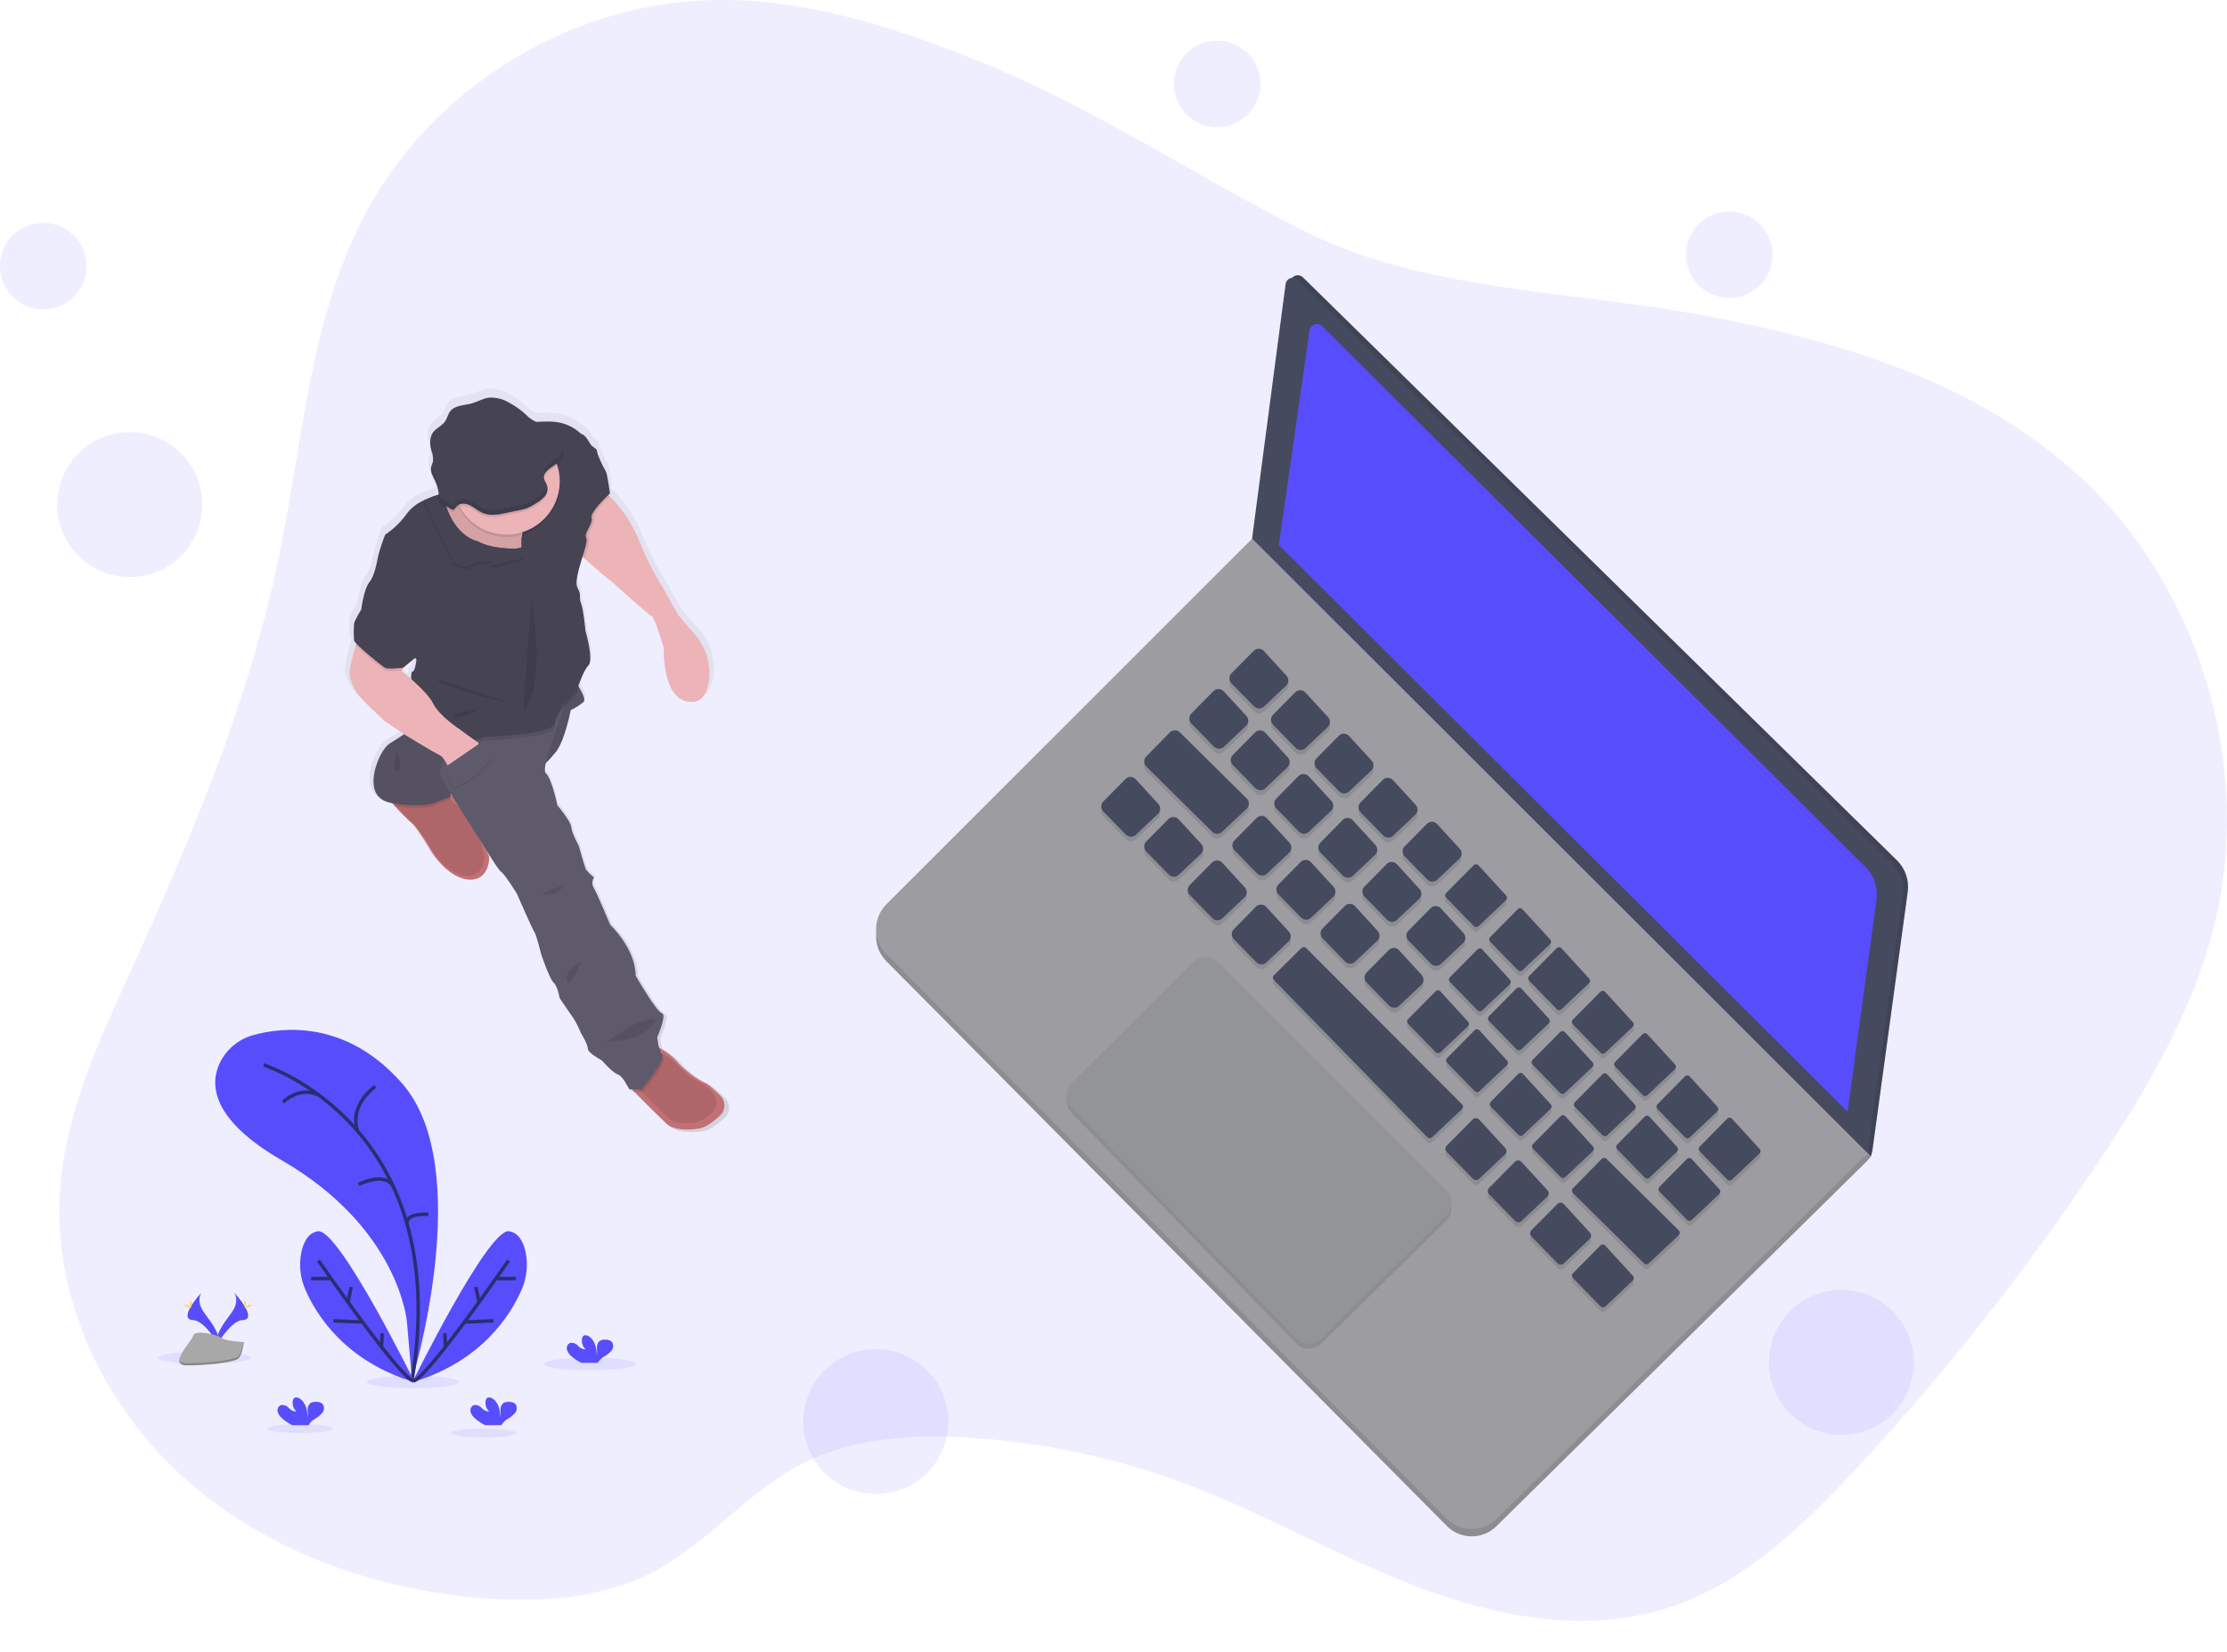 <svg width="640px" height="475px" viewBox="0 0 640 475" version="1.1" xmlns="http://www.w3.org/2000/svg" xmlns:xlink="http://www.w3.org/1999/xlink">
    <defs>
        <linearGradient x1="345.5%" y1="100%" x2="345.5%" y2="0%" id="linearGradient-1">
            <stop stop-color="#808080" stop-opacity="0.251" offset="0%"></stop>
            <stop stop-color="#808080" stop-opacity="0.122" offset="54%"></stop>
            <stop stop-color="#808080" stop-opacity="0.102" offset="100%"></stop>
        </linearGradient>
    </defs>
    <g id="Page-1" stroke="none" stroke-width="1" fill="none" fill-rule="evenodd">
        <g id="intro-section">


         <circle id="Ellipse_10" fill="#584DFC" fill-rule="nonzero" opacity="0.1" cx="12.429" cy="76.494" r="12.429">
            <animateMotion dur="27s" repeatCount="indefinite"
      path="M61.74,2.602 C44.142,2.146 53.004,2.433 35.401,2.602 C18.024,2.77 3.271,5.054 1.03,24.327 C0.673,27.399 3.429,36.241 11.495,37.287 C29.247,39.589 33.139,31.629 44.72,43.457 C48.614,47.434 50.604,53.043 54.597,56.921 C57.22,59.467 60.69,61.123 64.145,62.319 C67.847,63.6 71.828,64.034 75.741,64.239 C90.391,65.005 123.525,49.263 112.431,29.434 C103.715,13.855 110.584,16.616 95.098,6.639 C79.612,-3.339 79.339,3.059 61.74,2.602 Z" />
            </circle>
            <circle id="Ellipse_11" fill="#584DFC" fill-rule="nonzero" opacity="0.1" cx="349.785" cy="24.123" r="12.429">
            <animateMotion dur="40s" repeatCount="indefinite"
      path="M4.562,50.535 C-3.017,60.015 1.631,69.524 14.619,73.438 C39.165,80.833 45.724,73.438 68.868,73.438 C72.474,73.438 83.501,80.833 86.748,82.344 C95.471,86.404 103.344,92.381 112.458,95.463 C130.023,101.404 157.616,102.792 172.833,89.783 C201.93,64.911 197.746,34.346 161.773,21.592 C156.355,19.672 144.823,17.069 140.343,19.331 C135.862,21.592 131.371,30.862 130.071,34.978 C126.766,45.444 107.546,43.349 100.573,41.427 C68.915,32.698 70.419,-8.711 21.568,3.472 C-3.467,9.716 23.226,21.592 15.42,34.978 L4.562,50.535 Z" />
            </circle>
            <circle id="Ellipse_12" fill="#584DFC" fill-rule="nonzero" opacity="0.1" cx="496.957" cy="73.224" r="12.429">
              <animateMotion dur="28s" repeatCount="indefinite"
      path="M116.791,62.818 C107.332,94.24 30.181,105.222 9.045,79.949 C-13.061,53.517 15.731,14.202 42.012,5.527 C73.693,-4.929 95.533,1.154 113.139,41.76 C115.307,48.233 118.967,55.59 116.791,62.818 Z" />
            </circle>
            <circle id="Ellipse_13" fill="#584DFC" fill-rule="nonzero" opacity="0.1" cx="37.281" cy="145.064" r="20.83">
             <animateMotion dur="39s" repeatCount="indefinite"
      path="M31.265,64.481 C35.423,52.364 36.592,38.356 38.431,24.994 C41.069,5.82 34.378,-2.75 21.715,2.536 C11.43,6.829 2.398,33.769 1,58.892 C1.483,95.917 16.99,106.09 31.265,64.481 Z" />
            </circle>
            <circle id="Ellipse_14" fill="#584DFC" fill-rule="nonzero" opacity="0.1" cx="251.692" cy="408.642" r="20.83">
             <animateMotion dur="24s" repeatCount="indefinite"
      path="M70.27,38.849 C88.768,39.771 90.283,48.221 106.214,40.709 C125.416,31.655 101.101,8.305 91.536,4.718 C67.3,-4.372 75.457,4.541 46.887,6.268 C37.391,6.842 27.93,4.55 18.425,4.19 C15.755,4.089 12.943,3.954 10.44,4.888 C-7.237,11.489 3.073,33.918 14.368,41.544 C22.654,47.137 35.1,41.557 44.158,41.544 C50.465,40.627 63.905,38.533 70.27,38.849 Z" />
            </circle>
            <circle id="Ellipse_15" fill="#584DFC" fill-rule="nonzero" opacity="0.1" cx="529.172" cy="391.633" r="20.83">
             <animateMotion dur="22s" repeatCount="indefinite"
      path="M55.281,36.534 C52.656,20.176 41.401,3.006 25.438,1.225 C15.979,0.17 0.975,-1.5 0.607,14.075 C0.48,19.428 2.846,27.447 3.751,32.709 C2.082,61.428 60.421,68.564 55.281,36.534 Z" />
            </circle>


            <path id="Path_22" fill="#584DFC" fill-rule="nonzero" opacity="0.1" d="M202.673,0.092 C162.508,1.672 123.987,25.835 105.073,61.307 C89.047,91.36 87.073,126.584 80.173,159.935 C71.657,201.035 55.373,240.072 37.973,278.262 C28.63,298.776 18.773,319.733 17.241,342.223 C15.109,373.437 30.032,404.547 53.441,425.314 C76.85,446.081 107.925,457.039 139.12,459.429 C155.72,460.699 173.068,459.521 187.82,451.792 C203.415,443.621 214.792,428.847 230.45,420.792 C244.964,413.322 261.944,412.27 278.24,413.247 C299.582,414.528 320.613,418.998 340.631,426.509 C363.408,435.065 384.588,447.448 407.314,456.125 C430.04,464.802 455.431,469.634 478.663,462.4 C500.463,455.6 517.736,439.093 533.25,422.372 C558.778,394.919 582.062,365.461 602.875,334.282 C616.901,313.274 629.956,291.105 636.162,266.614 C648.016,219.794 631.697,166.968 595.503,135.025 C565.532,108.518 525.286,97.025 485.891,90.025 C449.967,83.664 408.429,83.267 375.36,66.684 C343.82,50.871 315.125,31.35 282.073,17.905 C256.744,7.605 229.985,-0.989 202.673,0.092 Z">
                           <animate repeatCount="indefinite" attributeName="d" dur="19s" values="
               M202.673,0.092 C162.508,1.672 123.987,25.835 105.073,61.307 C89.047,91.36 87.073,126.584 80.173,159.935 C71.657,201.035 55.373,240.072 37.973,278.262 C28.63,298.776 18.773,319.733 17.241,342.223 C15.109,373.437 30.032,404.547 53.441,425.314 C76.85,446.081 107.925,457.039 139.12,459.429 C155.72,460.699 173.068,459.521 187.82,451.792 C203.415,443.621 214.792,428.847 230.45,420.792 C244.964,413.322 261.944,412.27 278.24,413.247 C299.582,414.528 320.613,418.998 340.631,426.509 C363.408,435.065 384.588,447.448 407.314,456.125 C430.04,464.802 455.431,469.634 478.663,462.4 C500.463,455.6 517.736,439.093 533.25,422.372 C558.778,394.919 582.062,365.461 602.875,334.282 C616.901,313.274 629.956,291.105 636.162,266.614 C648.016,219.794 631.697,166.968 595.503,135.025 C565.532,108.518 525.286,97.025 485.891,90.025 C449.967,83.664 408.429,83.267 375.36,66.684 C343.82,50.871 315.125,31.35 282.073,17.905 C256.744,7.605 229.985,-0.989 202.673,0.092 Z;
               M190.662,41.77 C158.176,9.039 99.411,28.593 81.315,64.065 C65.982,94.118 64.713,90.883 58.111,124.234 C49.963,165.334 91.086,189.32 81.315,232.959 C76.548,254.251 33.064,254.905 24.858,281.665 C15.524,312.103 9.395,344.554 24.858,372.14 C40.321,399.727 80.995,418.413 110.841,420.803 C126.723,422.073 150.979,425.761 176.219,420.803 C201.46,415.845 212.147,396.862 242.264,393.917 C272.38,390.972 283.788,389.453 312.522,392.488 C341.256,395.522 356.723,411.404 370.247,423.859 C383.771,436.314 406.072,451.473 433.356,458.695 C460.64,465.917 490.966,469.697 513.193,462.463 C535.42,455.229 559.386,437.05 559.386,405.685 C559.386,374.321 539.473,320.881 559.386,289.701 C572.805,268.693 608.269,238.92 614.207,214.429 C625.548,167.609 609.273,111.775 574.645,79.832 C545.97,53.325 486.616,24.123 452.307,24.123 C417.999,24.123 403.961,30.837 365.801,55.695 C327.641,80.553 318.869,85.653 281.891,85.653 C232.582,79.74 206.143,57.366 190.662,41.77 Z;
               M202.673,0.092 C162.508,1.672 123.987,25.835 105.073,61.307 C89.047,91.36 87.073,126.584 80.173,159.935 C71.657,201.035 55.373,240.072 37.973,278.262 C28.63,298.776 18.773,319.733 17.241,342.223 C15.109,373.437 30.032,404.547 53.441,425.314 C76.85,446.081 107.925,457.039 139.12,459.429 C155.72,460.699 173.068,459.521 187.82,451.792 C203.415,443.621 214.792,428.847 230.45,420.792 C244.964,413.322 261.944,412.27 278.24,413.247 C299.582,414.528 320.613,418.998 340.631,426.509 C363.408,435.065 384.588,447.448 407.314,456.125 C430.04,464.802 455.431,469.634 478.663,462.4 C500.463,455.6 517.736,439.093 533.25,422.372 C558.778,394.919 582.062,365.461 602.875,334.282 C616.901,313.274 629.956,291.105 636.162,266.614 C648.016,219.794 631.697,166.968 595.503,135.025 C565.532,108.518 525.286,97.025 485.891,90.025 C449.967,83.664 408.429,83.267 375.36,66.684 C343.82,50.871 315.125,31.35 282.073,17.905 C256.744,7.605 229.985,-0.989 202.673,0.092 Z
               ">
        </animate>
            </path>
            <polygon id="Path_23" fill="#464A5F" fill-rule="nonzero" points="536.695 331.506 537.655 332.471 538.086 330.81 537.626 329.172 536.442 329.172"></polygon>
            <polygon id="Path_24" fill="#000000" fill-rule="nonzero" opacity="0.1" points="536.695 331.506 537.655 332.471 538.086 330.81 537.626 329.172 536.442 329.172"></polygon>
            <polygon id="Path_25" fill="#9C9CA1" fill-rule="nonzero" points="536.695 331.506 537.626 332.5 536.695 333.592 535.695 333.219 535.448 332.736"></polygon>
            <polygon id="Path_26" fill="#000000" fill-rule="nonzero" opacity="0.1" points="536.695 331.506 537.626 332.5 536.695 333.592 535.695 333.219 535.448 332.736"></polygon>
            <path d="M359.82,156.947 L254.733,262.034 C250.799,265.967 250.786,272.341 254.704,276.29 L415.783,438.651 C419.704,442.602 426.083,442.635 430.045,438.726 L536.701,333.598 L359.82,156.947 Z" id="Path_27" fill="#9C9CA1" fill-rule="nonzero"></path>
            <path d="M359.82,156.947 L254.733,262.034 C250.799,265.967 250.786,272.341 254.704,276.29 L415.783,438.651 C419.704,442.602 426.083,442.635 430.045,438.726 L536.701,333.598 L359.82,156.947 Z" id="Path_28" fill="#000000" fill-rule="nonzero" opacity="0.1"></path>
            <path d="M359.82,154.861 L254.733,259.948 C250.798,263.881 250.785,270.256 254.704,274.205 L415.783,436.559 C419.703,440.511 426.081,440.547 430.045,436.639 L536.701,331.483 L359.82,154.861 Z" id="Path_29" fill="#9C9CA1" fill-rule="nonzero"></path>
            <path d="M370.846,80.993 L361.204,154.168 L538.085,330.811 L548.244,256.432 C548.71,253.058 547.551,249.662 545.118,247.278 L374.455,79.741 C373.875,79.178 373.028,78.99 372.264,79.255 C371.501,79.52 370.952,80.193 370.846,80.994 L370.846,80.993 Z" id="Path_30" fill="#464A5F" fill-rule="nonzero"></path>
            <path d="M370.846,80.993 L361.204,154.168 L538.085,330.811 L548.244,256.432 C548.71,253.058 547.551,249.662 545.118,247.278 L374.455,79.741 C373.875,79.178 373.028,78.99 372.264,79.255 C371.501,79.52 370.952,80.193 370.846,80.994 L370.846,80.993 Z" id="Path_31" fill="#000000" fill-rule="nonzero" opacity="0.1"></path>
            <path d="M369.456,81.688 L359.814,154.861 L536.695,331.506 L546.854,257.127 C547.32,253.753 546.161,250.357 543.728,247.973 L373.065,80.436 C372.485,79.873 371.638,79.685 370.874,79.95 C370.111,80.215 369.562,80.888 369.456,81.689 L369.456,81.688 Z" id="Path_32" fill="#464A5F" fill-rule="nonzero"></path>
            <g id="Group_301" opacity="0.1" transform="translate(316.474, 186.895)" fill="#000000" fill-rule="nonzero">
                <path d="M43.817,1.593 L37.417,8.046 C37.035,8.427 36.821,8.944 36.821,9.482 C36.821,10.021 37.035,10.538 37.417,10.919 L43.899,17.567 C44.677,18.375 45.962,18.4 46.772,17.624 L53.139,11.613 C53.944,10.851 53.988,9.585 53.239,8.769 L46.757,1.678 C46.386,1.261 45.859,1.016 45.302,0.999 C44.744,0.983 44.204,1.198 43.809,1.592 L43.817,1.593 Z" id="Path_33"></path>
                <path d="M55.735,13.517 L49.362,19.964 C48.586,20.753 48.586,22.019 49.362,22.808 L55.844,29.456 C56.217,29.845 56.73,30.07 57.269,30.081 C57.808,30.092 58.329,29.887 58.717,29.513 L65.084,23.513 C65.901,22.745 65.946,21.462 65.184,20.64 L58.684,13.566 C58.307,13.155 57.778,12.917 57.22,12.908 C56.662,12.9 56.126,13.121 55.736,13.52 L55.735,13.517 Z" id="Path_34"></path>
                <path d="M68.247,26.026 L61.874,32.479 C61.101,33.269 61.101,34.533 61.874,35.323 L68.361,41.971 C69.139,42.779 70.424,42.805 71.234,42.029 L77.601,36.018 C78.406,35.256 78.45,33.99 77.701,33.174 L71.219,26.083 C70.843,25.661 70.308,25.414 69.743,25.403 C69.178,25.392 68.634,25.618 68.242,26.025 L68.247,26.026 Z" id="Path_35"></path>
                <path d="M80.904,38.685 L74.537,45.167 C73.764,45.957 73.764,47.221 74.537,48.011 L81.025,54.659 C81.803,55.467 83.088,55.493 83.898,54.717 L90.259,48.706 C91.069,47.948 91.117,46.68 90.368,45.862 L83.852,38.742 C83.476,38.331 82.947,38.092 82.39,38.081 C81.833,38.07 81.296,38.289 80.904,38.685 L80.904,38.685 Z" id="Path_36"></path>
                <path d="M93.563,51.341 L87.196,57.806 C86.404,58.6 86.404,59.885 87.196,60.679 L93.683,67.327 C94.461,68.135 95.746,68.16 96.556,67.384 L102.917,61.373 C103.727,60.615 103.775,59.347 103.026,58.529 L96.544,51.438 C96.173,51.01 95.641,50.756 95.075,50.737 C94.509,50.718 93.961,50.936 93.562,51.338 L93.563,51.341 Z" id="Path_37"></path>
                <path d="M107.021,63.192 L99.108,71.208 C98.746,71.579 98.746,72.17 99.108,72.541 L107.078,80.706 C107.449,81.068 108.04,81.068 108.411,80.706 L116.324,73.236 C116.702,72.879 116.723,72.285 116.37,71.903 L108.406,63.192 C108.226,63.002 107.975,62.894 107.713,62.894 C107.452,62.894 107.201,63.002 107.021,63.192 L107.021,63.192 Z" id="Path_38"></path>
                <path d="M119.679,75.852 L111.766,83.897 C111.405,84.266 111.405,84.855 111.766,85.224 L119.736,93.395 C120.107,93.757 120.698,93.757 121.069,93.395 L128.982,85.925 C129.36,85.568 129.381,84.974 129.028,84.592 L121.064,75.881 C120.888,75.687 120.64,75.574 120.378,75.569 C120.116,75.563 119.863,75.666 119.679,75.852 L119.679,75.852 Z" id="Path_39"></path>
                <path d="M130.885,87.055 L122.972,95.1 C122.611,95.469 122.611,96.058 122.972,96.427 L130.942,104.598 C131.313,104.96 131.904,104.96 132.275,104.598 L140.188,97.128 C140.566,96.771 140.587,96.177 140.234,95.795 L132.264,87.113 C132.092,86.917 131.847,86.8 131.587,86.789 C131.326,86.779 131.073,86.875 130.885,87.056 L130.885,87.055 Z" id="Path_40"></path>
                <path d="M143.434,99.606 L135.521,107.616 C135.156,107.985 135.156,108.58 135.521,108.949 L143.491,117.114 C143.86,117.479 144.455,117.479 144.824,117.114 L152.737,109.644 C153.112,109.286 153.132,108.694 152.783,108.311 L144.819,99.6 C144.638,99.411 144.387,99.304 144.125,99.305 C143.863,99.306 143.613,99.415 143.434,99.606 L143.434,99.606 Z" id="Path_41"></path>
                <path d="M155.588,111.76 L147.675,119.77 C147.31,120.14 147.31,120.733 147.675,121.103 L155.645,129.274 C156.016,129.636 156.607,129.636 156.978,129.274 L164.891,121.804 C165.266,121.446 165.286,120.854 164.937,120.471 L156.944,111.789 C156.769,111.604 156.527,111.497 156.272,111.492 C156.017,111.486 155.771,111.583 155.588,111.76 Z" id="Path_42"></path>
                <path d="M167.74,123.89 L159.816,131.935 C159.455,132.304 159.455,132.893 159.816,133.262 L167.786,141.433 C168.157,141.795 168.748,141.795 169.119,141.433 L177.031,133.963 C177.409,133.606 177.43,133.012 177.077,132.63 L169.113,123.919 C168.937,123.729 168.692,123.618 168.433,123.613 C168.174,123.607 167.924,123.707 167.74,123.89 L167.74,123.89 Z" id="Path_43"></path>
                <path d="M179.894,136.067 L171.981,144.078 C171.619,144.449 171.619,145.04 171.981,145.411 L179.928,153.576 C180.291,153.946 180.883,153.959 181.261,153.605 L189.174,146.135 C189.552,145.778 189.573,145.184 189.22,144.802 L181.256,136.091 C181.081,135.904 180.837,135.796 180.581,135.791 C180.325,135.785 180.077,135.883 179.894,136.062 L179.894,136.067 Z" id="Path_44"></path>
                <path d="M32.25,13.166 L25.883,19.613 C25.501,19.994 25.287,20.51 25.287,21.049 C25.287,21.589 25.501,22.105 25.883,22.486 L32.371,29.134 C32.744,29.523 33.257,29.748 33.796,29.759 C34.335,29.77 34.856,29.565 35.244,29.191 L41.605,23.191 C42.428,22.427 42.477,21.142 41.714,20.318 L35.192,13.218 C34.815,12.809 34.288,12.572 33.732,12.563 C33.176,12.553 32.641,12.771 32.25,13.166 L32.25,13.166 Z" id="Path_45"></path>
                <path d="M6.967,38.444 L0.594,44.891 C-0.198,45.685 -0.198,46.97 0.594,47.764 L7.076,54.364 C7.848,55.158 9.114,55.186 9.92,54.427 L16.287,48.416 C17.094,47.656 17.139,46.387 16.387,45.572 L9.905,38.504 C9.53,38.093 9.002,37.855 8.446,37.844 C7.89,37.833 7.354,38.051 6.963,38.447 L6.967,38.444 Z" id="Path_46"></path>
                <path d="M44.168,25.084 L37.795,31.531 C37.413,31.912 37.199,32.429 37.199,32.968 C37.199,33.506 37.413,34.023 37.795,34.404 L44.277,41.052 C45.053,41.862 46.339,41.89 47.15,41.115 L53.511,35.076 C54.328,34.308 54.373,33.025 53.611,32.203 L47.129,25.118 C46.751,24.701 46.216,24.461 45.654,24.454 C45.091,24.448 44.551,24.676 44.164,25.084 L44.168,25.084 Z" id="Path_47"></path>
                <path d="M56.677,37.599 L50.311,44.046 C49.535,44.835 49.535,46.101 50.311,46.89 L56.799,53.538 C57.172,53.927 57.685,54.152 58.224,54.163 C58.763,54.174 59.284,53.969 59.672,53.595 L66.033,47.595 C66.856,46.831 66.905,45.546 66.142,44.722 L59.66,37.631 C59.279,37.212 58.741,36.971 58.175,36.966 C57.609,36.96 57.067,37.191 56.678,37.602 L56.677,37.599 Z" id="Path_48"></path>
                <path d="M69.34,50.252 L62.973,56.705 C62.197,57.494 62.197,58.76 62.973,59.549 L69.46,66.197 C70.232,66.992 71.5,67.017 72.304,66.254 L78.671,60.254 C79.494,59.49 79.543,58.205 78.78,57.381 L72.287,50.342 C71.914,49.928 71.388,49.685 70.831,49.669 C70.275,49.653 69.735,49.865 69.339,50.256 L69.34,50.252 Z" id="Path_49"></path>
                <path d="M19.291,49.96 L12.919,56.407 C12.143,57.196 12.143,58.462 12.919,59.251 L19.401,65.899 C19.774,66.288 20.287,66.513 20.826,66.524 C21.365,66.534 21.886,66.33 22.274,65.956 L28.641,59.956 C29.458,59.188 29.503,57.905 28.741,57.083 L22.259,49.998 C21.881,49.579 21.345,49.338 20.781,49.331 C20.217,49.325 19.676,49.554 19.288,49.964 L19.291,49.96 Z" id="Path_50"></path>
                <path d="M31.802,62.468 L25.437,68.917 C25.055,69.298 24.841,69.814 24.841,70.353 C24.841,70.893 25.055,71.409 25.437,71.79 L31.924,78.438 C32.297,78.827 32.81,79.052 33.349,79.063 C33.888,79.073 34.409,78.869 34.797,78.495 L41.158,72.495 C41.981,71.731 42.03,70.446 41.267,69.622 L34.785,62.531 C34.409,62.108 33.874,61.861 33.308,61.849 C32.742,61.837 32.197,62.061 31.803,62.468 L31.802,62.468 Z" id="Path_51"></path>
                <path d="M44.461,75.128 L38.094,81.581 C37.318,82.37 37.318,83.637 38.094,84.426 L44.582,91.074 C45.36,91.882 46.645,91.907 47.455,91.131 L53.816,85.12 C54.626,84.362 54.674,83.094 53.925,82.276 L47.443,75.185 C47.066,74.763 46.53,74.517 45.964,74.506 C45.399,74.495 44.854,74.72 44.461,75.128 L44.461,75.128 Z" id="Path_52"></path>
                <path d="M81.995,62.911 L75.628,69.364 C74.852,70.153 74.852,71.419 75.628,72.208 L82.115,78.856 C82.488,79.245 83.001,79.47 83.54,79.481 C84.079,79.492 84.6,79.287 84.988,78.913 L91.355,72.913 C91.75,72.546 91.983,72.036 92.002,71.497 C92.02,70.958 91.824,70.434 91.455,70.04 L84.933,62.984 C84.56,62.571 84.033,62.33 83.477,62.317 C82.921,62.304 82.383,62.52 81.991,62.915 L81.995,62.911 Z" id="Path_53"></path>
                <path d="M94.654,75.57 L88.282,82.023 C87.506,82.812 87.506,84.078 88.282,84.867 L94.769,91.515 C95.142,91.904 95.655,92.129 96.194,92.14 C96.733,92.15 97.254,91.946 97.642,91.572 L104.009,85.561 C104.817,84.801 104.861,83.531 104.109,82.716 L97.593,75.616 C97.217,75.206 96.689,74.968 96.133,74.958 C95.577,74.948 95.041,75.167 94.651,75.564 L94.654,75.57 Z" id="Path_54"></path>
                <path d="M108.101,87.419 L100.189,95.464 C99.824,95.833 99.824,96.428 100.189,96.797 L108.161,104.928 C108.53,105.293 109.125,105.293 109.494,104.928 L117.407,97.458 C117.782,97.1 117.802,96.508 117.453,96.125 L109.491,87.414 C109.31,87.223 109.058,87.115 108.794,87.116 C108.531,87.117 108.279,87.227 108.1,87.42 L108.101,87.419 Z" id="Path_55"></path>
                <path d="M119.317,98.607 L111.405,106.652 C111.04,107.021 111.04,107.616 111.405,107.985 L119.375,116.151 C119.744,116.516 120.339,116.516 120.708,116.151 L128.62,108.681 C128.995,108.323 129.015,107.731 128.666,107.348 L120.702,98.637 C120.526,98.443 120.278,98.33 120.016,98.325 C119.754,98.319 119.501,98.422 119.317,98.608 L119.317,98.607 Z" id="Path_56"></path>
                <path d="M131.869,111.174 L123.951,119.219 C123.59,119.588 123.59,120.177 123.951,120.546 L131.915,128.717 C132.286,129.079 132.877,129.079 133.248,128.717 L141.161,121.247 C141.541,120.892 141.564,120.297 141.213,119.914 L133.249,111.203 C133.073,111.011 132.826,110.899 132.566,110.894 C132.305,110.888 132.054,110.99 131.87,111.174 L131.869,111.174 Z" id="Path_57"></path>
                <path d="M144.02,123.316 L136.107,131.361 C135.742,131.73 135.742,132.325 136.107,132.694 L144.071,140.859 C144.444,141.222 145.037,141.222 145.41,140.859 L153.317,133.389 C153.697,133.034 153.72,132.439 153.369,132.056 L145.405,123.345 C145.229,123.151 144.981,123.038 144.719,123.033 C144.457,123.027 144.204,123.13 144.02,123.316 L144.02,123.316 Z" id="Path_58"></path>
                <path d="M44.651,49.626 L38.278,56.085 C37.502,56.874 37.502,58.14 38.278,58.929 L44.766,65.577 C45.138,65.968 45.651,66.194 46.19,66.205 C46.73,66.216 47.251,66.011 47.639,65.635 L54.006,59.635 C54.826,58.869 54.871,57.583 54.106,56.762 L47.59,49.688 C47.216,49.276 46.688,49.036 46.131,49.025 C45.575,49.014 45.038,49.233 44.648,49.631 L44.651,49.626 Z" id="Path_59"></path>
                <path d="M57.31,62.285 L50.937,68.726 C50.161,69.515 50.161,70.781 50.937,71.57 L57.425,78.218 C57.797,78.609 58.31,78.835 58.85,78.845 C59.389,78.856 59.911,78.651 60.298,78.275 L66.665,72.275 C67.482,71.507 67.527,70.224 66.765,69.402 L60.283,62.317 C59.904,61.897 59.367,61.656 58.801,61.65 C58.236,61.644 57.694,61.876 57.307,62.288 L57.31,62.285 Z" id="Path_60"></path>
                <path d="M69.969,74.944 L63.597,81.368 C62.821,82.157 62.821,83.423 63.597,84.212 L70.079,90.86 C70.452,91.25 70.964,91.475 71.503,91.486 C72.043,91.497 72.564,91.292 72.952,90.918 L79.319,84.918 C80.136,84.15 80.181,82.867 79.419,82.045 L72.937,74.954 C72.554,74.54 72.016,74.305 71.453,74.304 C70.889,74.302 70.351,74.536 69.966,74.948 L69.969,74.944 Z" id="Path_61"></path>
                <path d="M82.628,87.602 L76.255,94.049 C75.479,94.838 75.479,96.104 76.255,96.893 L82.737,103.541 C83.11,103.93 83.623,104.155 84.162,104.166 C84.701,104.177 85.222,103.972 85.61,103.598 L91.977,97.598 C92.794,96.83 92.839,95.547 92.077,94.725 L85.595,87.634 C85.215,87.218 84.679,86.978 84.116,86.972 C83.552,86.967 83.012,87.196 82.624,87.605 L82.628,87.602 Z" id="Path_62"></path>
                <path d="M96.085,99.451 L88.167,107.461 C87.805,107.832 87.805,108.423 88.167,108.794 L96.131,116.96 C96.5,117.325 97.095,117.325 97.464,116.96 L105.376,109.49 C105.756,109.135 105.779,108.54 105.428,108.157 L97.464,99.44 C97.283,99.252 97.033,99.146 96.772,99.148 C96.511,99.15 96.263,99.26 96.085,99.451 L96.085,99.451 Z" id="Path_63"></path>
                <path d="M107.29,110.673 L99.372,118.683 C99.01,119.054 99.01,119.645 99.372,120.016 L107.336,128.182 C107.705,128.547 108.3,128.547 108.669,128.182 L116.581,120.712 C116.961,120.357 116.984,119.762 116.633,119.379 L108.675,110.673 C108.496,110.481 108.245,110.372 107.983,110.372 C107.72,110.372 107.469,110.481 107.29,110.673 L107.29,110.673 Z" id="Path_64"></path>
                <path d="M119.834,123.199 L111.921,131.244 C111.559,131.615 111.559,132.206 111.921,132.577 L119.885,140.742 C120.246,141.115 120.841,141.128 121.218,140.771 L129.131,133.301 C129.511,132.946 129.534,132.351 129.183,131.968 L121.213,123.257 C121.041,123.061 120.796,122.944 120.536,122.933 C120.275,122.923 120.022,123.019 119.834,123.2 L119.834,123.199 Z" id="Path_65"></path>
                <path d="M131.993,135.382 L124.076,143.369 C123.714,143.74 123.714,144.331 124.076,144.702 L132.04,152.867 C132.401,153.24 132.996,153.253 133.373,152.896 L141.286,145.426 C141.666,145.071 141.689,144.476 141.338,144.093 L133.385,135.382 C133.207,135.187 132.954,135.075 132.69,135.075 C132.425,135.075 132.172,135.187 131.994,135.382 L131.993,135.382 Z" id="Path_66"></path>
                <path d="M156.174,135.481 L148.261,143.526 C147.896,143.895 147.896,144.49 148.261,144.859 L156.231,153.024 C156.592,153.397 157.187,153.41 157.564,153.053 L165.477,145.583 C165.852,145.225 165.872,144.633 165.523,144.25 L157.559,135.539 C157.387,135.341 157.141,135.223 156.879,135.212 C156.617,135.202 156.362,135.299 156.174,135.482 L156.174,135.481 Z" id="Path_67"></path>
                <path d="M168.327,147.639 L160.391,155.649 C160.026,156.018 160.026,156.613 160.391,156.982 L168.378,165.147 C168.739,165.52 169.334,165.533 169.711,165.176 L177.624,157.706 C177.999,157.348 178.019,156.756 177.67,156.373 L169.706,147.662 C169.53,147.469 169.282,147.357 169.021,147.353 C168.76,147.349 168.509,147.452 168.327,147.639 L168.327,147.639 Z" id="Path_68"></path>
                <path d="M106.756,136.285 L99.286,143.83 C98.799,144.326 98.799,145.121 99.286,145.617 L106.808,153.328 C107.295,153.824 108.09,153.839 108.595,153.362 L116.065,146.334 C116.554,145.862 116.589,145.09 116.145,144.576 L108.623,136.347 C108.39,136.081 108.056,135.923 107.703,135.911 C107.349,135.899 107.006,136.034 106.755,136.284 L106.756,136.285 Z" id="Path_69"></path>
                <path d="M118.909,148.438 L111.439,155.983 C110.952,156.479 110.952,157.274 111.439,157.77 L118.961,165.481 C119.448,165.977 120.243,165.992 120.748,165.515 L128.218,158.487 C128.724,158.01 128.755,157.215 128.287,156.7 L120.742,148.471 C120.506,148.22 120.178,148.074 119.833,148.068 C119.488,148.061 119.155,148.195 118.909,148.437 L118.909,148.438 Z" id="Path_70"></path>
                <path d="M131.086,160.591 L123.616,168.136 C123.129,168.632 123.129,169.427 123.616,169.923 L131.138,177.634 C131.623,178.132 132.418,178.15 132.925,177.674 L140.395,170.64 C140.905,170.164 140.935,169.367 140.464,168.853 L132.942,160.63 C132.707,160.368 132.375,160.214 132.023,160.207 C131.671,160.199 131.332,160.338 131.086,160.59 L131.086,160.591 Z" id="Path_71"></path>
                <path d="M143.458,172.504 L135.545,180.52 C135.183,180.89 135.183,181.483 135.545,181.853 L143.515,190.019 C143.884,190.384 144.479,190.384 144.848,190.019 L152.761,182.549 C153.139,182.192 153.16,181.598 152.807,181.216 L144.843,172.505 C144.663,172.315 144.413,172.207 144.15,172.207 C143.888,172.207 143.638,172.315 143.458,172.505 L143.458,172.504 Z" id="Path_72"></path>
                <path d="M19.723,25.024 L12.931,31.954 C12.549,32.335 12.335,32.851 12.335,33.391 C12.335,33.93 12.549,34.446 12.931,34.827 L31.893,53.596 C32.671,54.364 33.917,54.379 34.714,53.63 L41.794,46.97 C42.196,46.592 42.427,46.067 42.435,45.516 C42.442,44.965 42.225,44.434 41.834,44.045 L22.584,25.002 C21.787,24.221 20.508,24.231 19.723,25.024 L19.723,25.024 Z" id="Path_73"></path>
                <path d="M143.847,147.611 L135.547,156.069 C135.183,156.443 135.183,157.04 135.547,157.414 L156.009,177.67 C156.377,178.027 156.962,178.027 157.33,177.67 L165.986,169.527 C166.172,169.348 166.278,169.101 166.278,168.843 C166.278,168.585 166.172,168.338 165.986,168.159 L145.167,147.564 C144.786,147.223 144.203,147.244 143.847,147.611 L143.847,147.611 Z" id="Path_74"></path>
                <path d="M57.533,87.01 L49.606,94.86 C49.427,95.037 49.327,95.278 49.327,95.529 C49.327,95.781 49.427,96.022 49.606,96.199 L93.731,141.428 C94.102,141.79 94.693,141.79 95.064,141.428 L103.683,133.297 C103.867,133.118 103.971,132.873 103.971,132.616 C103.971,132.359 103.867,132.114 103.683,131.935 L58.867,86.998 C58.493,86.639 57.9,86.644 57.533,87.01 Z" id="Path_75"></path>
            </g>
            <path d="M360.295,187.093 L353.895,193.557 C353.119,194.346 353.119,195.612 353.895,196.401 L360.377,203.049 C361.155,203.857 362.44,203.882 363.25,203.106 L369.617,197.095 C370.421,196.333 370.465,195.067 369.717,194.251 L363.235,187.16 C362.861,186.746 362.334,186.504 361.776,186.491 C361.218,186.478 360.68,186.695 360.287,187.091 L360.295,187.093 Z" id="Path_76" fill="#464A5F" fill-rule="nonzero"></path>
            <path d="M372.211,199.021 L365.838,205.468 C365.062,206.257 365.062,207.523 365.838,208.312 L372.32,214.96 C372.693,215.349 373.206,215.574 373.745,215.585 C374.284,215.595 374.805,215.391 375.193,215.017 L381.56,209.017 C382.377,208.249 382.422,206.966 381.66,206.144 L375.16,199.076 C374.784,198.664 374.255,198.425 373.697,198.415 C373.139,198.405 372.602,198.626 372.212,199.024 L372.211,199.021 Z" id="Path_77" fill="#464A5F" fill-rule="nonzero"></path>
            <path d="M384.723,211.531 L378.35,217.984 C377.577,218.774 377.577,220.038 378.35,220.828 L384.826,227.465 C385.604,228.273 386.889,228.298 387.699,227.522 L394.066,221.511 C394.461,221.144 394.694,220.634 394.713,220.095 C394.732,219.556 394.535,219.032 394.166,218.638 L387.684,211.547 C387.303,211.134 386.767,210.898 386.205,210.894 C385.643,210.891 385.105,211.121 384.719,211.53 L384.723,211.531 Z" id="Path_78" fill="#464A5F" fill-rule="nonzero"></path>
            <path d="M397.379,224.19 L391.012,230.637 C390.223,231.432 390.223,232.715 391.012,233.51 L397.499,240.158 C398.277,240.966 399.562,240.991 400.372,240.215 L406.733,234.205 C407.543,233.447 407.591,232.179 406.842,231.361 L400.326,224.247 C399.95,223.836 399.422,223.596 398.864,223.585 C398.307,223.574 397.77,223.793 397.378,224.189 L397.379,224.19 Z" id="Path_79" fill="#464A5F" fill-rule="nonzero"></path>
            <path d="M410.038,236.848 L403.671,243.295 C402.879,244.089 402.879,245.374 403.671,246.168 L410.158,252.811 C410.934,253.621 412.22,253.649 413.031,252.874 L419.392,246.864 C419.79,246.499 420.025,245.99 420.046,245.45 C420.066,244.911 419.87,244.385 419.501,243.991 L413.019,236.9 C412.641,236.478 412.105,236.233 411.539,236.223 C410.973,236.213 410.429,236.44 410.037,236.848 L410.038,236.848 Z" id="Path_80" fill="#464A5F" fill-rule="nonzero"></path>
            <path d="M423.495,248.726 L415.583,256.713 C415.222,257.082 415.222,257.671 415.583,258.04 L423.553,266.211 C423.916,266.581 424.508,266.594 424.886,266.24 L432.799,258.77 C433.177,258.413 433.198,257.819 432.845,257.437 L424.875,248.726 C424.695,248.538 424.446,248.431 424.185,248.431 C423.925,248.431 423.676,248.538 423.496,248.726 L423.495,248.726 Z" id="Path_81" fill="#464A5F" fill-rule="nonzero"></path>
            <path d="M436.154,261.368 L428.241,269.384 C427.88,269.753 427.88,270.342 428.241,270.711 L436.211,278.882 C436.582,279.244 437.173,279.244 437.544,278.882 L445.457,271.412 C445.835,271.055 445.856,270.461 445.503,270.079 L437.533,261.368 C437.353,261.18 437.104,261.073 436.844,261.073 C436.583,261.073 436.334,261.18 436.154,261.368 L436.154,261.368 Z" id="Path_82" fill="#464A5F" fill-rule="nonzero"></path>
            <path d="M447.358,272.561 L439.445,280.577 C439.084,280.946 439.084,281.535 439.445,281.904 L447.409,290.098 C447.78,290.46 448.371,290.46 448.742,290.098 L456.654,282.628 C457.032,282.271 457.053,281.677 456.7,281.295 L448.736,272.584 C448.559,272.393 448.312,272.282 448.051,272.278 C447.791,272.273 447.54,272.376 447.357,272.561 L447.358,272.561 Z" id="Path_83" fill="#464A5F" fill-rule="nonzero"></path>
            <path d="M459.908,285.111 L451.995,293.121 C451.63,293.49 451.63,294.085 451.995,294.454 L459.965,302.619 C460.326,302.992 460.921,303.005 461.298,302.648 L469.211,295.178 C469.586,294.82 469.606,294.228 469.257,293.845 L461.293,285.128 C461.115,284.936 460.866,284.825 460.604,284.822 C460.342,284.818 460.09,284.923 459.908,285.111 L459.908,285.111 Z" id="Path_84" fill="#464A5F" fill-rule="nonzero"></path>
            <path d="M472.061,297.264 L464.148,305.274 C463.783,305.643 463.783,306.238 464.148,306.607 L472.112,314.807 C472.483,315.169 473.074,315.169 473.445,314.807 L481.357,307.337 C481.732,306.979 481.752,306.387 481.403,306.004 L473.416,297.293 C473.241,297.108 472.999,297.001 472.744,296.996 C472.489,296.99 472.243,297.087 472.06,297.264 L472.061,297.264 Z" id="Path_85" fill="#464A5F" fill-rule="nonzero"></path>
            <path d="M484.213,309.418 L476.301,317.463 C475.94,317.832 475.94,318.421 476.301,318.79 L484.271,326.961 C484.642,327.323 485.233,327.323 485.604,326.961 L493.516,319.491 C493.894,319.134 493.915,318.54 493.562,318.158 L485.598,309.447 C485.422,309.253 485.174,309.14 484.912,309.135 C484.65,309.129 484.397,309.232 484.213,309.418 L484.213,309.418 Z" id="Path_86" fill="#464A5F" fill-rule="nonzero"></path>
            <path d="M496.367,321.571 L488.454,329.616 C488.092,329.986 488.092,330.579 488.454,330.949 L496.401,339.086 C496.772,339.448 497.363,339.448 497.734,339.086 L505.647,331.616 C506.025,331.259 506.046,330.665 505.693,330.283 L497.729,321.572 C497.55,321.389 497.304,321.286 497.048,321.286 C496.792,321.286 496.546,321.389 496.367,321.572 L496.367,321.571 Z" id="Path_87" fill="#464A5F" fill-rule="nonzero"></path>
            <path d="M348.728,198.67 L342.361,205.117 C341.585,205.906 341.585,207.172 342.361,207.961 L348.849,214.609 C349.222,214.998 349.735,215.223 350.274,215.234 C350.813,215.245 351.334,215.04 351.722,214.666 L358.083,208.666 C358.906,207.902 358.955,206.617 358.192,205.793 L351.672,198.733 C351.297,198.323 350.77,198.084 350.214,198.072 C349.659,198.06 349.122,198.276 348.73,198.67 L348.728,198.67 Z" id="Path_88" fill="#464A5F" fill-rule="nonzero"></path>
            <path d="M323.445,223.948 L317.072,230.395 C316.28,231.189 316.28,232.474 317.072,233.268 L323.56,239.911 C324.332,240.705 325.598,240.733 326.404,239.974 L332.771,233.963 C333.591,233.197 333.636,231.911 332.871,231.09 L326.384,224.016 C326.011,223.602 325.485,223.36 324.928,223.347 C324.371,223.334 323.834,223.551 323.442,223.947 L323.445,223.948 Z" id="Path_89" fill="#464A5F" fill-rule="nonzero"></path>
            <path d="M360.645,210.589 L354.272,217.036 C353.496,217.825 353.496,219.091 354.272,219.88 L360.753,226.529 C361.126,226.918 361.638,227.143 362.177,227.154 C362.716,227.165 363.238,226.961 363.626,226.587 L369.987,220.571 C370.804,219.803 370.849,218.52 370.087,217.698 L363.605,210.613 C363.225,210.198 362.69,209.959 362.128,209.955 C361.565,209.951 361.026,210.181 360.64,210.59 L360.645,210.589 Z" id="Path_90" fill="#464A5F" fill-rule="nonzero"></path>
            <path d="M373.154,223.098 L366.788,229.551 C366.012,230.34 366.012,231.606 366.788,232.395 L373.276,239.043 C373.649,239.432 374.162,239.657 374.701,239.668 C375.24,239.679 375.761,239.474 376.149,239.1 L382.51,233.1 C383.333,232.336 383.382,231.051 382.619,230.227 L376.103,223.159 C375.726,222.749 375.198,222.511 374.641,222.501 C374.084,222.49 373.548,222.707 373.155,223.102 L373.154,223.098 Z" id="Path_91" fill="#464A5F" fill-rule="nonzero"></path>
            <path d="M385.816,235.757 L379.449,242.21 C378.673,242.999 378.673,244.265 379.449,245.054 L385.936,251.702 C386.71,252.494 387.975,252.519 388.78,251.759 L395.147,245.759 C395.97,244.995 396.019,243.71 395.256,242.886 L388.771,235.787 C388.392,235.375 387.859,235.138 387.299,235.131 C386.739,235.125 386.201,235.349 385.812,235.752 L385.816,235.757 Z" id="Path_92" fill="#464A5F" fill-rule="nonzero"></path>
            <path d="M335.769,235.464 L329.397,241.911 C328.621,242.7 328.621,243.966 329.397,244.755 L335.879,251.403 C336.252,251.792 336.765,252.017 337.304,252.028 C337.843,252.038 338.364,251.834 338.752,251.46 L345.119,245.46 C345.936,244.692 345.981,243.409 345.219,242.587 L338.709,235.513 C338.333,235.102 337.805,234.864 337.248,234.856 C336.691,234.847 336.155,235.068 335.767,235.467 L335.769,235.464 Z" id="Path_93" fill="#464A5F" fill-rule="nonzero"></path>
            <path d="M348.279,247.973 L341.912,254.426 C341.136,255.215 341.136,256.481 341.912,257.27 L348.399,263.918 C349.177,264.726 350.462,264.751 351.272,263.975 L357.633,257.975 C358.456,257.211 358.505,255.926 357.742,255.102 L351.26,248.011 C350.88,247.592 350.342,247.35 349.776,247.343 C349.211,247.337 348.668,247.567 348.278,247.977 L348.279,247.973 Z" id="Path_94" fill="#464A5F" fill-rule="nonzero"></path>
            <path d="M360.938,260.632 L354.571,267.114 C353.795,267.903 353.795,269.169 354.571,269.958 L361.059,276.606 C361.837,277.414 363.122,277.439 363.932,276.663 L370.293,270.652 C371.103,269.894 371.151,268.626 370.402,267.808 L363.92,260.717 C363.547,260.291 363.014,260.039 362.448,260.023 C361.882,260.007 361.335,260.227 360.938,260.631 L360.938,260.632 Z" id="Path_95" fill="#464A5F" fill-rule="nonzero"></path>
            <path d="M398.471,248.416 L392.104,254.869 C391.328,255.658 391.328,256.924 392.104,257.713 L398.591,264.362 C398.964,264.751 399.477,264.976 400.016,264.987 C400.555,264.997 401.076,264.793 401.464,264.419 L407.831,258.408 C408.228,258.042 408.461,257.532 408.48,256.992 C408.499,256.453 408.301,255.928 407.931,255.535 L401.449,248.444 C401.069,248.024 400.531,247.782 399.964,247.776 C399.398,247.771 398.855,248.003 398.467,248.415 L398.471,248.416 Z" id="Path_96" fill="#464A5F" fill-rule="nonzero"></path>
            <path d="M411.129,261.074 L404.756,267.527 C403.98,268.316 403.98,269.582 404.756,270.371 L411.244,277.02 C411.617,277.409 412.13,277.634 412.669,277.645 C413.208,277.656 413.729,277.451 414.117,277.077 L420.484,271.067 C421.292,270.307 421.336,269.038 420.584,268.223 L414.102,261.132 C413.726,260.71 413.191,260.464 412.626,260.453 C412.061,260.442 411.517,260.668 411.125,261.075 L411.129,261.074 Z" id="Path_97" fill="#464A5F" fill-rule="nonzero"></path>
            <path d="M424.575,272.923 L416.663,280.939 C416.298,281.308 416.298,281.903 416.663,282.272 L424.635,290.434 C425.004,290.799 425.599,290.799 425.968,290.434 L433.88,282.964 C434.255,282.606 434.275,282.014 433.926,281.631 L425.962,272.92 C425.782,272.73 425.531,272.622 425.269,272.622 C425.008,272.622 424.757,272.73 424.577,272.92 L424.575,272.923 Z" id="Path_98" fill="#464A5F" fill-rule="nonzero"></path>
            <path d="M435.792,284.128 L427.88,292.144 C427.515,292.513 427.515,293.108 427.88,293.477 L435.85,301.643 C436.22,302.008 436.813,302.008 437.183,301.643 L445.095,294.173 C445.47,293.815 445.49,293.223 445.141,292.84 L437.177,284.129 C436.997,283.939 436.746,283.831 436.485,283.831 C436.223,283.831 435.972,283.939 435.792,284.129 L435.792,284.128 Z" id="Path_99" fill="#464A5F" fill-rule="nonzero"></path>
            <path d="M448.343,296.678 L440.425,304.694 C440.064,305.063 440.064,305.652 440.425,306.021 L448.389,314.192 C448.76,314.554 449.351,314.554 449.722,314.192 L457.635,306.722 C458.015,306.367 458.038,305.772 457.687,305.389 L449.723,296.706 C449.547,296.514 449.3,296.402 449.04,296.397 C448.779,296.391 448.528,296.493 448.344,296.677 L448.343,296.678 Z" id="Path_100" fill="#464A5F" fill-rule="nonzero"></path>
            <path d="M460.494,308.831 L452.581,316.847 C452.216,317.216 452.216,317.811 452.581,318.18 L460.545,326.345 C460.918,326.708 461.511,326.708 461.884,326.345 L469.791,318.875 C470.171,318.52 470.194,317.925 469.843,317.542 L461.879,308.831 C461.699,308.641 461.448,308.533 461.187,308.533 C460.925,308.533 460.674,308.641 460.494,308.831 Z" id="Path_101" fill="#464A5F" fill-rule="nonzero"></path>
            <path d="M361.128,235.13 L354.755,241.577 C353.979,242.366 353.979,243.632 354.755,244.421 L361.242,251.069 C361.614,251.46 362.127,251.686 362.667,251.696 C363.206,251.707 363.728,251.502 364.115,251.126 L370.482,245.126 C371.302,244.36 371.347,243.074 370.582,242.253 L364.066,235.191 C363.692,234.779 363.164,234.539 362.607,234.528 C362.051,234.517 361.514,234.736 361.124,235.134 L361.128,235.13 Z" id="Path_102" fill="#464A5F" fill-rule="nonzero"></path>
            <path d="M373.786,247.79 L367.413,254.237 C367.031,254.618 366.817,255.135 366.817,255.673 C366.817,256.212 367.031,256.729 367.413,257.11 L373.901,263.758 C374.273,264.149 374.786,264.375 375.326,264.385 C375.865,264.396 376.387,264.191 376.774,263.815 L383.141,257.815 C383.958,257.047 384.003,255.764 383.241,254.942 L376.759,247.857 C376.385,247.433 375.85,247.184 375.284,247.172 C374.719,247.16 374.174,247.386 373.782,247.794 L373.786,247.79 Z" id="Path_103" fill="#464A5F" fill-rule="nonzero"></path>
            <path d="M386.445,260.448 L380.072,266.895 C379.296,267.684 379.296,268.951 380.072,269.74 L386.554,276.388 C386.927,276.777 387.44,277.002 387.979,277.013 C388.518,277.023 389.039,276.819 389.427,276.445 L395.794,270.445 C396.611,269.677 396.656,268.394 395.894,267.572 L389.412,260.481 C389.032,260.064 388.496,259.825 387.933,259.819 C387.369,259.814 386.829,260.043 386.441,260.452 L386.445,260.448 Z" id="Path_104" fill="#464A5F" fill-rule="nonzero"></path>
            <path d="M399.103,273.102 L392.731,279.555 C392.349,279.936 392.135,280.452 392.135,280.991 C392.135,281.531 392.349,282.047 392.731,282.428 L399.213,289.076 C399.586,289.465 400.099,289.69 400.638,289.701 C401.177,289.711 401.698,289.507 402.086,289.133 L408.453,283.133 C409.27,282.365 409.315,281.082 408.553,280.26 L402.071,273.169 C401.695,272.75 401.162,272.505 400.599,272.493 C400.036,272.481 399.493,272.703 399.1,273.106 L399.103,273.102 Z" id="Path_105" fill="#464A5F" fill-rule="nonzero"></path>
            <path d="M412.56,284.956 L404.642,292.972 C404.28,293.343 404.28,293.934 404.642,294.305 L412.606,302.47 C412.967,302.843 413.562,302.856 413.939,302.499 L421.851,295.029 C422.232,294.672 422.255,294.075 421.903,293.69 L413.939,284.979 C413.763,284.786 413.515,284.674 413.254,284.67 C412.993,284.666 412.742,284.769 412.56,284.956 L412.56,284.956 Z" id="Path_106" fill="#464A5F" fill-rule="nonzero"></path>
            <path d="M423.765,296.161 L415.847,304.171 C415.485,304.542 415.485,305.133 415.847,305.504 L423.811,313.658 C424.172,314.031 424.767,314.044 425.144,313.687 L433.056,306.217 C433.437,305.86 433.46,305.263 433.108,304.878 L425.149,296.184 C424.973,295.989 424.724,295.876 424.461,295.872 C424.199,295.867 423.946,295.972 423.764,296.161 L423.765,296.161 Z" id="Path_107" fill="#464A5F" fill-rule="nonzero"></path>
            <path d="M436.308,308.705 L428.395,316.75 C428.033,317.121 428.033,317.712 428.395,318.083 L436.359,326.249 C436.728,326.614 437.323,326.614 437.692,326.249 L445.605,318.779 C445.985,318.424 446.008,317.829 445.657,317.446 L437.687,308.735 C437.511,308.543 437.264,308.431 437.004,308.426 C436.743,308.42 436.492,308.522 436.308,308.706 L436.308,308.705 Z" id="Path_108" fill="#464A5F" fill-rule="nonzero"></path>
            <path d="M448.467,320.864 L440.549,328.874 C440.187,329.245 440.187,329.836 440.549,330.207 L448.513,338.367 C448.882,338.732 449.477,338.732 449.846,338.367 L457.759,330.897 C458.139,330.542 458.162,329.947 457.811,329.564 L449.858,320.887 C449.683,320.689 449.432,320.573 449.168,320.569 C448.903,320.564 448.649,320.672 448.467,320.864 L448.467,320.864 Z" id="Path_109" fill="#464A5F" fill-rule="nonzero"></path>
            <path d="M472.647,320.985 L464.734,329.03 C464.369,329.399 464.369,329.994 464.734,330.363 L472.704,338.528 C473.073,338.893 473.668,338.893 474.037,338.528 L481.95,331.058 C482.325,330.7 482.345,330.108 481.996,329.725 L474.026,321.014 C473.85,320.822 473.603,320.71 473.343,320.705 C473.082,320.699 472.831,320.801 472.647,320.985 L472.647,320.985 Z" id="Path_110" fill="#464A5F" fill-rule="nonzero"></path>
            <path d="M484.8,333.136 L476.887,341.181 C476.522,341.55 476.522,342.145 476.887,342.514 L484.857,350.679 C485.226,351.044 485.821,351.044 486.19,350.679 L494.103,343.209 C494.478,342.851 494.498,342.259 494.149,341.876 L486.179,333.193 C486.007,332.997 485.762,332.88 485.502,332.869 C485.241,332.858 484.988,332.954 484.8,333.135 L484.8,333.136 Z" id="Path_111" fill="#464A5F" fill-rule="nonzero"></path>
            <path d="M423.231,321.789 L415.761,329.334 C415.274,329.83 415.274,330.625 415.761,331.121 L423.283,338.832 C423.77,339.328 424.565,339.343 425.07,338.866 L432.54,331.838 C433.043,331.359 433.074,330.567 432.609,330.051 L425.087,321.822 C424.85,321.564 424.517,321.414 424.166,321.407 C423.816,321.401 423.478,321.539 423.231,321.788 L423.231,321.789 Z" id="Path_112" fill="#464A5F" fill-rule="nonzero"></path>
            <path d="M435.384,333.943 L427.914,341.488 C427.427,341.984 427.427,342.779 427.914,343.275 L435.453,351.009 C435.946,351.481 436.724,351.481 437.217,351.009 L444.687,343.981 C445.194,343.504 445.225,342.709 444.756,342.194 L437.217,333.977 C436.981,333.726 436.653,333.58 436.308,333.574 C435.963,333.567 435.63,333.701 435.384,333.943 L435.384,333.943 Z" id="Path_113" fill="#464A5F" fill-rule="nonzero"></path>
            <path d="M447.56,346.096 L440.09,353.641 C439.603,354.137 439.603,354.932 440.09,355.428 L447.612,363.14 C448.098,363.64 448.895,363.655 449.399,363.174 L456.869,356.146 C457.379,355.67 457.409,354.873 456.938,354.359 L449.416,346.13 C449.18,345.87 448.847,345.719 448.495,345.713 C448.144,345.706 447.806,345.845 447.56,346.096 L447.56,346.096 Z" id="Path_114" fill="#464A5F" fill-rule="nonzero"></path>
            <path d="M459.931,358.008 L452.018,366.053 C451.656,366.424 451.656,367.015 452.018,367.386 L459.988,375.552 C460.351,375.922 460.943,375.935 461.321,375.581 L469.234,368.111 C469.612,367.754 469.633,367.16 469.28,366.778 L461.316,358.067 C461.144,357.869 460.898,357.751 460.636,357.74 C460.374,357.729 460.119,357.827 459.931,358.01 L459.931,358.008 Z" id="Path_115" fill="#464A5F" fill-rule="nonzero"></path>
            <path d="M336.2,210.526 L329.408,217.462 C329.026,217.843 328.812,218.359 328.812,218.899 C328.812,219.438 329.026,219.954 329.408,220.335 L348.37,239.107 C349.148,239.875 350.394,239.89 351.191,239.141 L358.271,232.481 C358.673,232.103 358.904,231.578 358.912,231.027 C358.919,230.476 358.702,229.945 358.311,229.556 L339.061,210.513 C338.266,209.729 336.988,209.735 336.2,210.526 L336.2,210.526 Z" id="Path_116" fill="#464A5F" fill-rule="nonzero"></path>
            <path d="M460.321,333.116 L452.021,341.592 C451.657,341.966 451.657,342.563 452.021,342.937 L472.483,363.192 C472.851,363.549 473.436,363.549 473.804,363.192 L482.46,355.049 C482.646,354.87 482.752,354.623 482.752,354.365 C482.752,354.107 482.646,353.86 482.46,353.681 L461.641,333.086 C461.266,332.74 460.684,332.753 460.325,333.115 L460.321,333.116 Z" id="Path_117" fill="#464A5F" fill-rule="nonzero"></path>
            <path d="M374.009,272.515 L366.082,280.365 C365.903,280.542 365.803,280.783 365.803,281.034 C365.803,281.286 365.903,281.527 366.082,281.704 L410.207,326.933 C410.578,327.295 411.169,327.295 411.54,326.933 L420.159,318.802 C420.343,318.623 420.447,318.378 420.447,318.121 C420.447,317.864 420.343,317.619 420.159,317.44 L375.338,272.499 C374.964,272.144 374.375,272.151 374.009,272.515 L374.009,272.515 Z" id="Path_118" fill="#464A5F" fill-rule="nonzero"></path>
            <path d="M342.883,278.031 L308.044,312.641 C306.034,314.641 306.009,317.885 307.987,319.916 L372.425,386.09 C373.385,387.076 374.698,387.639 376.074,387.655 C377.45,387.67 378.776,387.136 379.757,386.171 L415.631,350.883 C416.612,349.916 417.167,348.598 417.172,347.22 C417.178,345.843 416.633,344.52 415.66,343.545 L350.187,278.032 C348.169,276.019 344.902,276.018 342.883,278.031 Z" id="Path_119" fill="#000000" fill-rule="nonzero" opacity="0.1"></path>
            <path d="M342.883,276.612 L308.044,311.25 C306.034,313.25 306.009,316.494 307.987,318.525 L372.425,384.699 C373.385,385.685 374.698,386.248 376.074,386.264 C377.45,386.279 378.776,385.745 379.757,384.78 L415.63,349.487 C416.611,348.52 417.166,347.202 417.171,345.824 C417.177,344.447 416.632,343.124 415.659,342.149 L350.186,276.647 C348.177,274.625 344.911,274.609 342.883,276.612 L342.883,276.612 Z" id="Path_120" fill="#939498" fill-rule="nonzero"></path>
            <path d="M376.344,94.994 L367.524,156.663 L530.958,319.571 L539.279,258.443 C539.734,255.096 538.596,251.729 536.205,249.343 L379.97,93.772 C379.396,93.2 378.548,93.002 377.781,93.26 C377.013,93.518 376.456,94.188 376.344,94.99 L376.344,94.994 Z" id="Path_121" fill="#584DFC" fill-rule="nonzero"></path>
            <ellipse id="Ellipse_3" fill="#584DFC" fill-rule="nonzero" opacity="0.1" cx="169.561" cy="392.095" rx="13.28" ry="1.822"></ellipse>
            <ellipse id="Ellipse_4" fill="#584DFC" fill-rule="nonzero" opacity="0.1" cx="118.685" cy="397.255" rx="13.28" ry="1.822"></ellipse>
            <ellipse id="Ellipse_5" fill="#584DFC" fill-rule="nonzero" opacity="0.1" cx="58.767" cy="390.273" rx="13.28" ry="1.822"></ellipse>
            <ellipse id="Ellipse_6" fill="#584DFC" fill-rule="nonzero" opacity="0.1" cx="139.049" cy="411.942" rx="9.441" ry="1.299"></ellipse>
            <ellipse id="Ellipse_7" fill="#584DFC" fill-rule="nonzero" opacity="0.1" cx="86.251" cy="410.644" rx="9.441" ry="1.299"></ellipse>
            <path d="M118.409,396.847 C118.409,396.847 137.033,335.787 115.49,311.36 C99.401,293.06 81.09,295.271 72.89,297.517 C68.602,298.659 65.03,301.625 63.121,305.631 C60.248,311.814 60.777,321.841 80.992,333.546 C114.849,353.146 116.952,380.033 116.952,380.033 L118.409,396.847 Z" id="Path_122" fill="#584DFC" fill-rule="nonzero"></path>
            <path d="M75.793,306.148 C75.793,306.148 130.704,323.312 118.393,396.848" id="Path_123" stroke="#2A2E71"></path>
            <path d="M107.874,312.302 C107.874,312.302 100.318,317.393 102.702,325.053" id="Path_124" stroke="#2A2E71"></path>
            <path d="M81.315,316.836 C81.315,316.836 85.915,312.136 91.561,314.727" id="Path_125" stroke="#2A2E71"></path>
            <path d="M103.019,340.482 C103.019,340.482 111.133,336.362 113.236,341.522" id="Path_126" stroke="#2A2E71"></path>
            <path d="M123.102,349.069 C123.102,349.069 117.002,348.586 116.896,351.5" id="Path_127" stroke="#2A2E71"></path>
            <path d="M119.16,397.335 C119.16,397.335 97.324,352.96 91.348,353.928 C88.504,354.388 87.193,357.186 86.602,360.002 C85.868,363.638 86.282,367.412 87.786,370.802 C90.883,377.907 99.198,391.394 119.16,397.335 L119.16,397.335 Z" id="Path_128" fill="#584DFC" fill-rule="nonzero"></path>
            <path d="M91.515,362.346 C91.515,362.346 114.408,395.553 118.833,397.007" id="Path_129" stroke="#2A2E71"></path>
            <path d="M89.406,367.529 L94.75,367.529" id="Line_1" stroke="#2A2E71"></path>
            <path d="M95.807,379.677 L104.185,380.033" id="Line_2" stroke="#2A2E71"></path>
            <path d="M100.904,369.96 L99.996,374.321" id="Line_3" stroke="#2A2E71"></path>
            <path d="M109.817,383.24 L109.65,387.205" id="Line_4" stroke="#2A2E71"></path>
            <path d="M118.506,397.335 C118.506,397.335 140.342,352.957 146.312,353.928 C149.185,354.388 150.472,357.186 151.064,360.002 C151.799,363.638 151.383,367.413 149.874,370.802 C146.783,377.907 138.466,391.394 118.506,397.335 L118.506,397.335 Z" id="Path_130" fill="#584DFC" fill-rule="nonzero"></path>
            <path d="M146.151,362.346 C146.151,362.346 123.251,395.553 118.828,397.007" id="Path_131" stroke="#2A2E71"></path>
            <path d="M148.254,367.529 L142.91,367.529" id="Line_5" stroke="#2A2E71"></path>
            <path d="M141.853,379.677 L133.475,380.033" id="Line_6" stroke="#2A2E71"></path>
            <path d="M136.756,369.96 L137.664,374.321" id="Line_7" stroke="#2A2E71"></path>
            <path d="M127.85,383.24 L128.011,387.205" id="Line_8" stroke="#2A2E71"></path>
            <path d="M81.051,407.696 C80.456,407.213 80.023,406.559 79.81,405.823 C79.613,405.062 79.975,404.266 80.678,403.915 C81.532,403.755 82.408,404.059 82.978,404.715 C83.54,405.371 84.35,405.762 85.213,405.795 C84.327,404.995 83.928,403.788 84.161,402.617 C84.196,402.377 84.297,402.153 84.454,401.968 C84.896,401.497 85.695,401.698 86.224,402.068 C87.913,403.251 88.379,405.516 88.39,407.601 C88.485,406.838 88.494,406.066 88.419,405.301 C88.354,404.529 88.675,403.774 89.275,403.284 C89.675,403.073 90.123,402.97 90.575,402.984 C91.331,402.865 92.102,403.074 92.695,403.559 C93.273,404.341 93.238,405.417 92.609,406.159 C91.986,406.867 91.246,407.462 90.42,407.917 C89.793,408.291 89.259,408.803 88.859,409.414 C88.813,409.498 88.774,409.587 88.744,409.678 L83.998,409.678 C82.931,409.153 81.94,408.486 81.051,407.696 L81.051,407.696 Z" id="Path_132" fill="#584DFC" fill-rule="nonzero"></path>
            <path d="M164.176,389.825 C163.581,389.341 163.146,388.688 162.929,387.952 C162.734,387.191 163.095,386.397 163.797,386.044 C164.651,385.883 165.527,386.188 166.097,386.844 C166.656,387.5 167.466,387.89 168.327,387.918 C167.443,387.117 167.044,385.911 167.275,384.74 C167.314,384.503 167.415,384.282 167.568,384.097 C168.01,383.62 168.809,383.827 169.344,384.197 C171.028,385.381 171.499,387.645 171.505,389.725 C171.601,388.962 171.613,388.191 171.539,387.425 C171.465,386.651 171.787,385.892 172.395,385.408 C172.794,385.193 173.243,385.09 173.695,385.108 C174.45,384.992 175.218,385.201 175.81,385.683 C176.384,386.465 176.351,387.538 175.73,388.283 C175.101,388.98 174.357,389.563 173.53,390.007 C172.906,390.384 172.372,390.895 171.967,391.501 C171.918,391.586 171.88,391.677 171.852,391.771 L167.1,391.771 C166.04,391.253 165.054,390.596 164.169,389.817 L164.176,389.825 Z" id="Path_133" fill="#584DFC" fill-rule="nonzero"></path>
            <path d="M136.469,407.696 C135.874,407.213 135.441,406.559 135.228,405.823 C135.031,405.062 135.393,404.266 136.096,403.915 C136.95,403.755 137.826,404.059 138.396,404.715 C138.958,405.371 139.768,405.762 140.631,405.795 C139.746,404.995 139.346,403.787 139.58,402.617 C139.615,402.377 139.716,402.153 139.873,401.968 C140.315,401.497 141.114,401.698 141.643,402.068 C143.327,403.251 143.798,405.516 143.809,407.601 C143.904,406.838 143.913,406.066 143.838,405.301 C143.774,404.532 144.092,403.78 144.688,403.29 C145.088,403.079 145.536,402.976 145.988,402.99 C146.744,402.871 147.515,403.08 148.108,403.565 C148.684,404.347 148.649,405.423 148.022,406.165 C147.399,406.873 146.659,407.468 145.833,407.923 C145.203,408.295 144.667,408.806 144.264,409.417 C144.218,409.501 144.179,409.59 144.149,409.681 L139.403,409.681 C138.341,409.154 137.354,408.486 136.469,407.696 L136.469,407.696 Z" id="Path_134" fill="#584DFC" fill-rule="nonzero"></path>
            <path d="M57.904,371.569 C57.904,371.569 56.123,373.896 58.726,377.407 C61.329,380.918 63.472,383.889 62.605,386.078 C62.605,386.078 58.68,379.55 55.485,379.464 C52.29,379.378 54.392,375.489 57.904,371.569 Z" id="Path_135" fill="#584DFC" fill-rule="nonzero"></path>
            <path d="M57.904,371.569 C57.75,371.794 57.628,372.04 57.542,372.299 C54.422,375.959 52.761,379.378 55.761,379.465 C58.548,379.54 61.898,384.533 62.697,385.786 C62.672,385.883 62.642,385.979 62.605,386.073 C62.605,386.073 58.68,379.545 55.485,379.459 C52.29,379.373 54.392,375.489 57.904,371.569 L57.904,371.569 Z" id="Path_136" fill="#000000" fill-rule="nonzero" opacity="0.1"></path>
            <path d="M54.595,374.534 C54.595,375.356 54.687,376.017 54.802,376.017 C54.917,376.017 55.009,375.356 55.009,374.534 C55.009,373.712 54.894,374.103 54.779,374.103 C54.664,374.103 54.595,373.713 54.595,374.534 Z" id="Path_137" fill="#FFD037" fill-rule="nonzero"></path>
            <path d="M53.463,375.511 C54.181,375.902 54.808,376.143 54.863,376.04 C54.918,375.937 54.38,375.546 53.663,375.149 C52.946,374.752 53.226,375.049 53.175,375.149 C53.124,375.249 52.746,375.143 53.463,375.511 L53.463,375.511 Z" id="Path_138" fill="#FFD037" fill-rule="nonzero"></path>
            <path d="M67.306,371.569 C67.306,371.569 69.082,373.896 66.484,377.407 C63.886,380.918 61.738,383.889 62.605,386.078 C62.605,386.078 66.53,379.55 69.725,379.464 C72.92,379.378 70.817,375.489 67.306,371.569 Z" id="Path_139" fill="#584DFC" fill-rule="nonzero"></path>
            <path d="M67.306,371.569 C67.46,371.794 67.582,372.04 67.668,372.299 C70.782,375.959 72.443,379.378 69.449,379.465 C66.656,379.54 63.312,384.533 62.508,385.786 C62.535,385.884 62.569,385.98 62.608,386.073 C62.608,386.073 66.533,379.545 69.728,379.459 C72.923,379.373 70.817,375.489 67.306,371.569 L67.306,371.569 Z" id="Path_140" fill="#000000" fill-rule="nonzero" opacity="0.1"></path>
            <path d="M70.623,374.534 C70.623,375.356 70.531,376.017 70.423,376.017 C70.315,376.017 70.216,375.356 70.216,374.534 C70.216,373.712 70.331,374.103 70.446,374.103 C70.561,374.103 70.623,373.713 70.623,374.534 Z" id="Path_141" fill="#FFD037" fill-rule="nonzero"></path>
            <path d="M71.771,375.511 C71.053,375.902 70.426,376.143 70.371,376.04 C70.316,375.937 70.859,375.546 71.578,375.149 C72.297,374.752 72.015,375.049 72.066,375.149 C72.117,375.249 72.466,375.143 71.771,375.511 Z" id="Path_142" fill="#FFD037" fill-rule="nonzero"></path>
            <path d="M70.047,385.774 C70.047,385.774 65.071,385.619 63.571,384.556 C62.071,383.493 55.917,382.211 55.526,383.924 C55.135,385.637 48.056,392.44 53.67,392.486 C59.284,392.532 66.72,391.613 68.219,390.699 C69.718,389.785 70.047,385.774 70.047,385.774 L70.047,385.774 Z" id="Path_143" fill="#A8A8A8" fill-rule="nonzero"></path>
            <path d="M53.584,391.888 C59.204,391.934 66.639,391.014 68.133,390.101 C69.282,389.401 69.725,386.918 69.857,385.768 L70.047,385.768 C70.047,385.768 69.731,389.79 68.237,390.693 C66.743,391.596 59.302,392.526 53.688,392.48 C52.068,392.48 51.504,391.905 51.533,391.038 C51.762,391.554 52.377,391.878 53.584,391.888 L53.584,391.888 Z" id="Path_144" fill="#000000" fill-rule="nonzero" opacity="0.2"></path>
            <path d="M99.096,191.965 C99.004,194.378 101.073,197.585 101.073,197.585 C101.705,199.108 109.457,206.164 109.457,206.164 L115.203,210.002 C114.042,210.858 112.825,211.636 111.56,212.329 C108.76,213.76 107.233,218.495 107.233,218.495 C107.233,218.495 102.992,228.683 111.56,230.114 L111.721,230.143 L112.491,230.976 C114.056,232.757 115.732,234.438 117.507,236.01 C118.949,236.993 123.368,244.41 123.368,244.41 C123.368,244.41 128.051,252.099 134.286,252.455 C140.521,252.811 140.503,245.663 140.032,245.215 C139.845,244.916 139.714,244.585 139.647,244.238 C141.135,246.638 143.164,249.783 143.819,250.22 C144.899,250.933 148.419,256.541 148.419,256.541 C148.419,256.541 152.838,266.641 153.556,267.712 C154.274,268.783 155.538,274.147 155.538,274.147 C155.538,274.147 158.066,281.56 159.238,282.547 C160.41,283.534 161.038,287.104 161.038,287.104 C161.038,287.104 164.733,292.465 165.365,293.356 C166.104,294.657 166.766,296 167.347,297.378 C167.347,297.378 169.33,300.596 169.33,301.849 C169.33,303.102 173.479,305.239 173.479,305.239 C173.479,305.239 176.456,308.727 178.168,309.353 C179.88,309.979 181.501,314.088 181.768,313.818 C181.928,313.743 182.103,313.709 182.279,313.718 L182.979,314.418 C185.714,317.142 191.179,322.572 192.579,323.83 C194.479,325.554 198.802,325.795 202.405,325.083 C204.255,324.715 206.505,322.963 208.26,321.342 C209.061,320.593 209.521,319.549 209.535,318.452 C209.548,317.355 209.112,316.301 208.329,315.533 C206.605,313.872 204.611,312.051 203.729,311.769 C202.108,311.229 197.512,308.017 195.351,305.333 C193.949,303.844 192.306,302.602 190.49,301.661 L190.283,301.54 C190.024,300.557 189.849,299.553 189.76,298.54 C189.76,298.54 192.737,291.84 191.11,291.484 C189.483,291.128 183.358,280.491 183.358,280.491 C183.272,272.446 175.888,265.654 175.888,265.654 C175.888,265.654 172.193,256.897 171.113,255.023 C170.456,254.051 170.456,252.777 171.113,251.805 C170.191,251.122 169.372,250.309 168.682,249.392 C168.326,248.592 166.608,242.492 166.608,242.492 C166.608,242.492 164.534,238.826 164.442,237.131 C164.35,235.436 160.31,230.707 160.31,230.707 C160.31,230.707 158.672,222.743 156.862,221.307 C156.512,221.031 156.562,219.98 156.862,218.468 L156.948,218.376 L157.224,218.106 L157.304,218.026 C158.132,217.209 158.911,216.343 159.637,215.434 L159.671,215.388 C159.786,215.244 159.895,215.106 159.999,214.963 C162.614,211.389 164.234,202.896 164.234,202.896 C164.234,202.896 164.751,202.655 165.424,202.287 C166.37,201.815 167.245,201.214 168.024,200.5 C168.061,200.459 168.092,200.412 168.116,200.362 C168.119,200.347 168.119,200.331 168.116,200.316 C168.134,200.281 168.149,200.244 168.162,200.207 C168.164,200.186 168.164,200.165 168.162,200.144 C168.165,200.102 168.165,200.06 168.162,200.018 L168.162,199.748 C168.166,199.67 168.156,199.592 168.133,199.518 C168.132,199.508 168.132,199.499 168.133,199.489 C168.125,199.417 168.11,199.345 168.087,199.276 L168.087,199.207 C168.078,199.138 168.059,199.07 168.03,199.007 C168.032,198.982 168.032,198.957 168.03,198.932 L167.961,198.719 C167.959,198.702 167.959,198.684 167.961,198.667 C167.844,198.366 167.713,198.071 167.57,197.782 L167.415,197.489 C167.148,196.969 166.853,196.465 166.53,195.978 L166.484,195.909 C167.116,194.128 168.34,190.99 169.478,189.864 C171.098,188.255 168.578,179.676 168.578,179.676 C168.578,179.676 168.038,173.602 167.314,171.815 C166.59,170.028 167.314,169.769 166.739,168.241 C166.039,166.517 165.539,166.632 166.439,162.702 C166.778,161.219 167.301,159.588 167.772,158.065 L168.347,158.594 C171.68,161.737 176.915,165.828 176.915,165.828 C176.915,165.828 187.189,175.12 188.091,175.39 C188.993,175.66 191.7,184.774 191.7,184.774 C191.7,184.774 191.068,199.874 199.36,200.501 C202.882,200.765 204.376,198.042 204.917,194.829 C205.726,189.781 204.236,184.636 200.854,180.802 L195.889,175.159 L191.47,167.298 C188.657,162.86 186.287,158.156 184.396,153.254 C182.389,148.451 179.443,144.096 175.731,140.446 L175.375,140.096 L175.835,139.671 C175.835,139.671 175.111,133.771 174.571,133.063 C174.031,132.355 172.048,128.236 172.048,127.317 C172.048,126.398 170.784,126.248 170.066,125.174 C170.066,125.174 168.802,122.674 167.63,122.301 C167.416,122.218 167.22,122.093 167.055,121.933 C164.999,120.116 162.42,118.999 159.688,118.744 L158.97,118.675 C157.373,118.603 155.773,118.626 154.178,118.744 L154.138,118.744 C152.958,118.256 151.9,117.514 151.038,116.572 C149.511,115.206 147.818,114.038 145.999,113.096 C144.177,111.997 142.048,111.517 139.931,111.728 C138.299,111.992 136.84,112.877 135.248,113.343 C132.984,113.981 130.203,113.849 128.778,115.705 C128.094,116.59 127.899,117.768 127.261,118.682 C126.353,119.982 124.687,120.582 123.75,121.865 C123.123,122.798 122.837,123.918 122.94,125.037 C122.909,125.943 123.017,126.848 123.262,127.72 C123.501,128.471 123.676,129.24 123.785,130.02 C123.772,130.148 123.751,130.274 123.722,130.399 C123.596,130.974 123.303,131.456 123.188,132.014 C123.13,132.317 123.12,132.627 123.159,132.933 C122.987,134.306 123.872,135.611 124.469,136.886 C124.931,137.883 125.234,138.945 125.369,140.035 C123.874,140.477 122.416,141.036 121.008,141.707 C119.108,142.522 117.441,143.798 116.158,145.419 C114.399,147.892 112.198,150.017 109.665,151.688 C108.886,153.607 108.224,155.572 107.683,157.572 C107.143,159.872 106.603,163.646 104.983,165.617 C103.363,167.588 102.616,173.438 102.616,173.438 C102.616,173.438 100.45,176.92 100.45,177.638 C100.315,179.302 100.315,180.974 100.45,182.638 C100.609,182.945 100.821,183.221 101.076,183.454 L100.915,184.029 C100.1,186.622 99.492,189.276 99.096,191.965 L99.096,191.965 Z M149.916,151.713 C149.873,151.907 149.819,152.099 149.755,152.288 C149.755,152.104 149.784,151.926 149.795,151.742 L149.916,151.713 Z M129.378,228.091 L129.091,227.827 L128.953,227.701 C128.963,227.627 128.981,227.554 129.005,227.483 L129.378,228.091 Z M114.438,191.516 L114.553,191.303 L114.978,190.533 L118.426,187.717 L118.868,188.117 C118.868,188.117 118.506,191.869 117.61,191.691 C117.403,191.651 117.31,192.513 117.288,193.863 C115.662,192.472 114.421,191.513 114.421,191.513 L114.438,191.516 Z" id="Path_145" fill="url(#linearGradient-1)" fill-rule="nonzero"></path>
            <path d="M145.553,121.912 C145.553,121.912 156.281,120.947 158.833,121.212 L159.533,121.275 C162.195,121.546 164.701,122.659 166.687,124.453 C166.853,124.611 167.048,124.734 167.262,124.815 C168.411,125.165 169.635,127.631 169.635,127.631 C169.635,127.631 166.911,149.174 166.911,149.438 C166.911,149.702 161.28,159.459 161.28,159.459 L155.827,161.574 L146.42,162.901 L146.156,158.844 C146.156,158.844 150.684,156.362 150.178,151.23 C149.672,146.098 145.553,121.912 145.553,121.912 L145.553,121.912 Z" id="Path_146" fill="#464353" fill-rule="nonzero"></path>
            <path d="M150.829,147.5 C150.829,147.5 148.529,157.878 150.829,161.216 C153.129,164.554 128.143,155.769 128.143,155.769 L123.543,147.5 C123.543,147.5 125.267,146.276 127.209,144.7 C129.944,142.5 133.22,139.615 133.22,138.379 C133.251,136.243 150.829,147.5 150.829,147.5 L150.829,147.5 Z" id="Path_147" fill="#ECB4B6" fill-rule="nonzero"></path>
            <path d="M150.829,147.5 C150.829,147.5 148.529,157.878 150.829,161.216 C153.129,164.554 128.143,155.769 128.143,155.769 L123.543,147.5 C123.543,147.5 125.267,146.276 127.209,144.7 C129.944,142.5 133.22,139.615 133.22,138.379 C133.251,136.243 150.829,147.5 150.829,147.5 L150.829,147.5 Z" id="Path_148" fill="#000000" fill-rule="nonzero" opacity="0.1"></path>
            <circle id="Ellipse_8" fill="#000000" fill-rule="nonzero" opacity="0.1" cx="145.553" cy="139.076" r="15.302"></circle>
            <circle id="Ellipse_9" fill="#ECB4B6" fill-rule="nonzero" cx="145.553" cy="138.369" r="15.302"></circle>
            <path d="M165.336,157.361 C165.393,157.936 166.485,159.125 167.968,160.533 C171.22,163.625 176.329,167.653 176.329,167.653 C176.329,167.653 186.356,176.795 187.247,177.06 C188.138,177.325 190.764,186.294 190.764,186.294 C190.764,186.294 190.149,201.154 198.234,201.769 C201.682,202.028 203.134,199.356 203.658,196.189 C204.446,191.233 202.996,186.182 199.699,182.398 L194.899,176.807 L190.589,169.067 C187.826,164.709 185.5,160.09 183.642,155.276 C181.697,150.542 178.828,146.244 175.201,142.634 C174.301,141.734 173.719,141.261 173.719,141.261 L169.697,142.491 C169.697,142.491 165.164,155.591 165.336,157.361 L165.336,157.361 Z" id="Path_149" fill="#ECB4B6" fill-rule="nonzero"></path>
            <path d="M180.724,312.297 L182.264,313.842 C184.93,316.526 190.264,321.887 191.63,323.105 C193.475,324.777 197.698,325.041 201.215,324.335 C203.015,323.979 205.237,322.249 206.927,320.657 C207.716,319.92 208.17,318.892 208.182,317.811 C208.194,316.731 207.763,315.693 206.99,314.939 C205.324,313.307 203.37,311.491 202.531,311.233 C200.951,310.704 196.463,307.544 194.354,304.912 C192.994,303.445 191.393,302.223 189.619,301.298 C188.102,300.442 186.878,299.898 186.878,299.898 L180.724,312.297 Z" id="Path_150" fill="#C17174" fill-rule="nonzero"></path>
            <path d="M182.896,312.296 C182.896,312.296 183.407,312.819 184.196,313.612 C186.466,315.912 190.996,320.439 192.166,321.49 C193.735,322.909 197.338,323.133 200.314,322.536 C201.932,322.011 203.405,321.113 204.614,319.916 C205.448,319.187 205.938,318.141 205.965,317.034 C205.992,315.927 205.555,314.859 204.758,314.089 C203.782,313.036 202.662,312.127 201.431,311.389 C198.779,310.074 196.415,308.244 194.478,306.005 C193.324,304.756 191.964,303.716 190.456,302.931 C189.169,302.201 188.129,301.742 188.129,301.742 L182.896,312.296 Z" id="Path_151" fill="#000000" fill-rule="nonzero" opacity="0.1"></path>
            <path d="M110.841,228.754 C110.841,228.754 112.048,230.116 113.513,231.713 C115.036,233.466 116.669,235.121 118.403,236.666 C119.811,237.637 124.12,244.935 124.12,244.935 C124.12,244.935 128.72,252.497 134.762,252.848 C140.804,253.199 140.83,246.165 140.388,245.728 C139.946,245.291 139.336,241.328 138.457,238.428 C137.79,236.228 132.337,231.015 129.728,228.608 C128.889,227.832 128.343,227.35 128.343,227.35 L110.841,228.754 Z" id="Path_152" fill="#C17174" fill-rule="nonzero"></path>
            <path d="M112.134,229.763 C112.134,229.763 113.226,231.004 114.565,232.463 C115.956,234.06 117.445,235.568 119.024,236.98 C120.311,237.865 124.236,244.519 124.236,244.519 C124.236,244.519 128.408,251.419 133.941,251.73 C139.474,252.041 139.469,245.639 139.072,245.237 C138.675,244.835 138.107,241.215 137.308,238.583 C136.699,236.583 131.728,231.825 129.349,229.63 C128.585,228.923 128.085,228.481 128.085,228.481 L112.134,229.763 Z" id="Path_153" fill="#000000" fill-rule="nonzero" opacity="0.1"></path>
            <path d="M110.841,228.754 C110.841,228.754 112.048,230.116 113.513,231.713 C121.236,232.862 124.827,231.569 124.827,231.569 C126.256,230.917 127.726,230.358 129.227,229.897 C129.427,229.897 129.572,229.374 129.733,228.604 C128.894,227.828 128.348,227.346 128.348,227.346 L110.841,228.754 Z" id="Path_154" fill="#000000" fill-rule="nonzero" opacity="0.1"></path>
            <path d="M120.144,208.002 C117.753,209.973 115.22,211.765 112.565,213.363 C109.824,214.777 108.359,219.42 108.359,219.42 C108.359,219.42 104.227,229.447 112.577,230.849 C120.927,232.251 124.805,230.849 124.805,230.849 C126.234,230.199 127.704,229.642 129.205,229.183 C129.998,229.097 129.992,221.529 132.894,219.242 C135.796,216.955 142.479,211.772 142.479,211.772 L120.144,208.002 Z" id="Path_155" fill="#5E5A6B" fill-rule="nonzero"></path>
            <path d="M120.144,208.002 C117.753,209.973 115.22,211.765 112.565,213.363 C109.824,214.777 108.359,219.42 108.359,219.42 C108.359,219.42 104.227,229.447 112.577,230.849 C120.927,232.251 124.805,230.849 124.805,230.849 C126.234,230.199 127.704,229.642 129.205,229.183 C129.998,229.097 129.992,221.529 132.894,219.242 C135.796,216.955 142.479,211.772 142.479,211.772 L120.144,208.002 Z" id="Path_156" fill="#000000" fill-rule="nonzero" opacity="0.1"></path>
            <path d="M165.328,195.952 C165.328,195.952 168.776,200.647 167.707,201.773 C166.591,202.723 165.35,203.516 164.018,204.129 C164.018,204.129 162.432,212.484 159.881,216.001 C157.652,218.744 155.117,221.223 152.325,223.391 L155.836,203.779 L165.328,195.952 Z" id="Path_157" fill="#5E5A6B" fill-rule="nonzero"></path>
            <path d="M152.333,223.392 C153.898,222.156 155.398,220.84 156.827,219.45 C157.938,218.386 158.961,217.233 159.884,216.002 C162.435,212.485 164.021,204.13 164.021,204.13 C165.355,203.521 166.597,202.728 167.71,201.774 C168.354,201.09 167.336,199.096 166.44,197.631 C165.865,196.677 165.34,195.953 165.34,195.953 L160.358,200.053 L155.841,203.776 L154.514,211.376 L152.333,223.392 Z" id="Path_158" fill="#000000" fill-rule="nonzero" opacity="0.1"></path>
            <path d="M180.725,312.296 L182.265,313.842 C183.236,313.842 184.684,313.963 184.684,313.963 C184.684,313.963 191.804,305.43 190.66,303.936 C190.142,303.13 189.789,302.23 189.62,301.287 C188.103,300.431 186.879,299.887 186.879,299.887 L180.725,312.296 Z" id="Path_159" fill="#000000" fill-rule="nonzero" opacity="0.1"></path>
            <path d="M126.384,222.247 C126.384,223.741 138.342,242.031 138.342,242.031 C138.342,242.031 143.002,249.944 144.06,250.65 C145.118,251.356 148.542,256.89 148.542,256.89 C148.542,256.89 152.852,266.825 153.559,267.883 C154.266,268.941 155.49,274.204 155.49,274.204 C155.49,274.204 157.955,281.504 159.099,282.467 C160.243,283.43 160.857,286.955 160.857,286.955 C160.857,286.955 164.457,292.23 165.075,293.109 C165.797,294.388 166.443,295.708 167.011,297.062 C167.011,297.062 168.948,300.228 168.948,301.462 C168.948,302.696 172.97,304.801 172.97,304.801 C172.97,304.801 175.843,308.249 177.538,308.823 C179.233,309.397 180.796,313.483 181.055,313.223 C181.314,312.963 184.313,313.223 184.313,313.223 C184.313,313.223 191.433,304.696 190.289,303.202 C189.145,301.708 188.881,298.186 188.881,298.186 C188.881,298.186 191.754,291.595 190.203,291.245 C188.652,290.895 182.67,280.459 182.67,280.459 C182.584,272.546 175.37,265.859 175.37,265.859 C175.37,265.859 171.761,257.24 170.71,255.395 C170.067,254.438 170.067,253.186 170.71,252.229 C169.808,251.557 169.008,250.759 168.334,249.858 C167.984,249.065 166.311,243.089 166.311,243.089 C166.311,243.089 164.288,239.48 164.196,237.808 C164.104,236.136 160.174,231.487 160.174,231.487 C160.174,231.487 158.574,223.655 156.818,222.247 C156.473,221.971 156.531,220.947 156.818,219.447 C157.628,215.511 160.208,208.397 161.99,203.737 C163.007,201.071 163.76,199.203 163.76,199.203 L160.36,200.053 L131.399,207.293 C131.399,207.293 129.83,211.505 128.451,215.476 C127.592,217.677 126.901,219.941 126.384,222.247 L126.384,222.247 Z" id="Path_160" fill="#5E5A6B" fill-rule="nonzero"></path>
            <path d="M182.575,294.265 C182.575,294.265 191.631,290.748 187.175,295.231 C182.719,299.714 174.165,299.454 174.165,299.454 L182.575,294.265 Z" id="Path_161" fill="#000000" fill-rule="nonzero" opacity="0.1"></path>
            <path d="M167.095,276.308 C167.095,276.308 161.995,279.124 162.963,281.847 C163.931,284.57 167.095,276.308 167.095,276.308 Z" id="Path_162" fill="#000000" fill-rule="nonzero" opacity="0.1"></path>
            <path d="M161.982,254.518 C160.976,256.318 159.023,257.378 156.965,257.238 C153.293,257.155 161.982,254.518 161.982,254.518 Z" id="Path_163" fill="#000000" fill-rule="nonzero" opacity="0.1"></path>
            <path d="M114.166,215.398 C114.166,215.398 116.102,221.38 114.166,221.817 C112.23,222.254 114.166,215.398 114.166,215.398 Z" id="Path_164" fill="#000000" fill-rule="nonzero" opacity="0.1"></path>
            <path d="M165.336,157.36 C165.394,157.935 166.485,159.124 167.968,160.532 C168.807,157.832 169.589,155.36 169.117,154.544 C168.417,153.314 171.163,150.677 170.669,148.918 C170.29,147.573 173.6,144.166 175.174,142.643 C174.274,141.743 173.692,141.27 173.692,141.27 L169.67,142.5 C169.67,142.5 165.164,155.591 165.336,157.36 L165.336,157.36 Z" id="Path_165" fill="#000000" fill-rule="nonzero" opacity="0.1"></path>
            <path d="M128.447,215.478 C131.786,215.294 139.572,212.878 139.572,212.878 C144.58,212.709 149.571,212.206 154.512,211.373 C157.385,210.798 159.477,209.973 159.477,208.891 C159.477,207.437 160.666,205.491 162.017,203.719 C162.94,202.55 163.926,201.431 164.971,200.369 C165.52,199.806 165.938,199.13 166.195,198.387 C166.275,198.151 166.373,197.887 166.471,197.611 C165.896,196.657 165.371,195.933 165.371,195.933 L160.389,200.033 L131.428,207.273 C131.428,207.273 129.807,211.505 128.447,215.478 L128.447,215.478 Z" id="Path_166" fill="#000000" fill-rule="nonzero" opacity="0.1"></path>
            <path d="M118.818,209.761 C118.818,209.761 125.318,213.628 127.259,214.329 C129.2,215.03 139.568,211.824 139.568,211.824 C139.568,211.824 159.444,211.169 159.444,207.802 C159.444,205.222 163.213,201.073 164.937,199.315 C165.487,198.751 165.905,198.072 166.161,197.327 C166.761,195.603 167.983,192.403 169.115,191.27 C170.701,189.69 168.236,181.249 168.236,181.249 C168.236,181.249 167.707,175.267 167.006,173.509 C166.305,171.751 167.006,171.492 166.431,169.992 C165.753,168.308 165.282,168.406 166.138,164.539 C166.994,160.672 169.126,155.747 168.438,154.512 C167.75,153.277 170.484,150.645 169.989,148.887 C169.494,147.129 175.289,141.854 175.289,141.854 C175.289,141.854 174.565,136.102 174.042,135.366 C173.519,134.63 171.583,130.62 171.583,129.74 C171.583,128.86 170.348,128.683 169.646,127.631 C168.944,126.579 160.826,154.891 160.826,154.891 L148.994,157.557 L148.339,157.701 C148.339,157.701 141.61,158.017 137.239,155.592 C137.239,155.592 129.694,154.362 127.229,141.876 C125.344,142.349 123.511,143.012 121.759,143.853 C119.904,144.657 118.278,145.911 117.03,147.502 C115.324,149.933 113.181,152.026 110.709,153.673 C109.949,155.561 109.303,157.494 108.773,159.459 C108.25,161.759 107.721,165.441 106.135,167.377 C104.549,169.313 103.835,175.111 103.835,175.111 L119.689,189.54 C119.689,189.54 119.338,193.235 118.459,193.057 C117.58,192.879 118.818,209.761 118.818,209.761 L118.818,209.761 Z" id="Path_167" fill="#464353" fill-rule="nonzero"></path>
            <path d="M121.793,144.552 L130.251,162.187 C130.251,162.187 133.768,164.487 135.003,163.239 C136.238,161.991 140.893,162.009 140.893,162.009 L141.508,163.239 L150.42,161.139 L149.02,158.266 L148.365,158.415 C148.365,158.415 141.636,158.731 137.265,156.306 C137.265,156.306 129.72,155.071 127.255,142.584 C125.373,143.055 123.543,143.714 121.793,144.552 L121.793,144.552 Z" id="Path_168" fill="#000000" fill-rule="nonzero" opacity="0.1"></path>
            <path d="M121.793,143.852 L130.251,161.481 C130.251,161.481 133.768,163.781 135.003,162.538 C136.238,161.295 140.893,161.308 140.893,161.308 L141.508,162.538 L150.42,160.429 L149.02,157.556 L148.365,157.7 C148.365,157.7 141.636,158.016 137.265,155.591 C137.265,155.591 129.72,154.361 127.255,141.875 C125.373,142.349 123.543,143.011 121.793,143.852 L121.793,143.852 Z" id="Path_169" fill="#464353" fill-rule="nonzero"></path>
            <path d="M125.505,195.16 C125.505,195.16 144.169,201.033 145.554,201.774 C146.939,202.515 125.591,197.18 125.505,195.16 Z" id="Path_170" fill="#000000" fill-rule="nonzero" opacity="0.1"></path>
            <path d="M137.273,204.13 C137.273,204.13 132.366,206.859 130.607,205.888 C128.848,204.917 137.273,204.13 137.273,204.13 Z" id="Path_171" fill="#000000" fill-rule="nonzero" opacity="0.1"></path>
            <path d="M152.678,171.514 C152.678,171.514 157.401,196.746 150.42,204.13 L152.678,171.514 Z" id="Path_172" fill="#000000" fill-rule="nonzero" opacity="0.1"></path>
            <path d="M160.442,133.525 C162.249,131.578 162.33,128.592 160.632,126.549 C159.947,125.935 159.309,125.271 158.724,124.561 C158.468,124.021 158.156,123.508 157.793,123.033 C156.885,122.102 155.357,122.349 154.11,121.97 C152.957,121.496 151.925,120.767 151.093,119.838 C149.608,118.485 147.957,117.327 146.18,116.39 C144.4,115.319 142.324,114.847 140.256,115.045 C138.664,115.309 137.245,116.194 135.688,116.637 C133.481,117.263 130.763,117.137 129.367,118.964 C128.706,119.832 128.517,120.987 127.89,121.889 C127.005,123.165 125.379,123.762 124.442,125.021 C123.413,126.44 123.523,128.388 123.965,130.083 C124.383,131.139 124.537,132.281 124.413,133.41 C124.287,133.95 124.005,134.45 123.896,134.996 C123.609,136.421 124.528,137.771 125.143,139.096 C125.805,140.526 126.131,142.089 126.097,143.664 C126.054,144.017 126.104,144.376 126.241,144.704 C126.416,144.968 126.658,145.182 126.941,145.325 L129.584,146.991 C129.708,147.079 129.849,147.142 129.998,147.175 C130.515,147.255 130.831,146.664 131.147,146.267 C132.032,145.21 133.716,145.29 134.962,145.888 C136.208,146.486 137.232,147.468 138.484,148.037 C141.42,149.376 144.805,148.186 147.984,147.572 C149.072,147.415 150.146,147.173 151.196,146.848 C152.186,146.446 153.13,145.94 154.012,145.337 C154.907,144.833 155.719,144.196 156.42,143.446 C157.192,142.608 157.492,141.438 157.22,140.332 C156.961,139.407 156.134,138.574 156.301,137.545 C156.626,135.76 159.287,134.697 160.442,133.525 L160.442,133.525 Z" id="Path_173" fill="#000000" fill-rule="nonzero" opacity="0.1"></path>
            <path d="M160.442,132.825 C162.25,130.876 162.332,127.888 160.632,125.843 C159.947,125.231 159.309,124.569 158.724,123.861 C158.467,123.319 158.155,122.805 157.793,122.327 C156.885,121.402 155.357,121.649 154.11,121.27 C152.956,120.794 151.925,120.063 151.093,119.132 C149.61,117.777 147.959,116.618 146.18,115.684 C144.4,114.613 142.324,114.141 140.256,114.339 C138.664,114.603 137.245,115.488 135.688,115.931 C133.481,116.557 130.763,116.425 129.367,118.231 C128.706,119.104 128.517,120.259 127.89,121.162 C127.005,122.438 125.379,123.035 124.442,124.294 C123.413,125.713 123.523,127.661 123.965,129.356 C124.384,130.412 124.538,131.554 124.413,132.683 C124.287,133.223 124.005,133.723 123.896,134.269 C123.609,135.694 124.528,137.044 125.143,138.36 C125.825,139.809 126.162,141.396 126.126,142.997 C126.083,143.352 126.133,143.713 126.27,144.043 C126.449,144.305 126.689,144.518 126.97,144.664 L129.613,146.325 C129.737,146.415 129.878,146.48 130.027,146.515 C130.544,146.59 130.86,146.004 131.176,145.601 C132.061,144.544 133.745,144.63 134.992,145.222 C136.239,145.814 137.262,146.802 138.514,147.371 C141.45,148.71 144.835,147.52 148.014,146.911 C149.102,146.75 150.175,146.505 151.226,146.181 C152.216,145.781 153.16,145.277 154.042,144.676 C154.937,144.169 155.749,143.529 156.45,142.776 C157.222,141.94 157.523,140.772 157.25,139.667 C156.991,138.736 156.164,137.903 156.331,136.88 C156.626,135.054 159.287,133.991 160.442,132.825 L160.442,132.825 Z" id="Path_174" fill="#464353" fill-rule="nonzero"></path>
            <path d="M100.447,193.315 C100.355,195.688 102.378,198.854 102.378,198.854 C102.993,200.348 110.555,207.295 110.555,207.295 L116.539,211.318 C116.539,211.318 124.539,216.242 126.439,217.118 C127.387,217.561 128.404,219.418 129.191,221.232 C129.978,223.046 130.524,224.68 130.524,224.68 C134.089,224.157 136.843,221.278 137.207,217.693 C137.431,215.429 137.58,213.393 137.385,213.355 C136.943,213.269 132.018,209.574 132.018,209.574 C132.018,209.574 126.306,205.879 124.456,202.19 C122.606,198.501 115.4,192.87 115.4,192.87 L115.515,192.657 L115.929,191.898 L116.808,188.998 L103.017,182.844 C103.017,182.844 102.678,183.964 102.241,185.499 C101.431,188.051 100.831,190.665 100.447,193.315 L100.447,193.315 Z" id="Path_175" fill="#ECB4B6" fill-rule="nonzero"></path>
            <path d="M102.226,185.518 C104.832,188.084 107.618,190.459 110.564,192.626 C111.42,193.126 114.42,192.816 115.517,192.678 L115.931,191.92 L116.81,189.02 L103.019,182.866 C103.019,182.866 102.657,183.972 102.226,185.518 L102.226,185.518 Z" id="Path_176" fill="#000000" fill-rule="nonzero" opacity="0.1"></path>
            <path d="M115.925,174.846 C115.925,174.846 122.958,179.069 122.608,180.914 C122.258,182.759 119.275,189.137 119.275,189.137 L115.925,191.907 C115.925,191.907 111.615,192.522 110.558,191.907 C109.501,191.292 102.031,185.138 101.766,184.173 C101.634,182.534 101.634,180.887 101.766,179.248 C101.766,178.548 103.875,175.111 103.875,175.111 L106.955,169.664 L115.925,174.846 Z" id="Path_177" fill="#464353" fill-rule="nonzero"></path>
            <polygon id="Path_178" fill="#000000" fill-rule="nonzero" opacity="0.1" points="139.572 212.864 141.641 218.421 138.153 221.721 137.992 222.715 130.252 227.168 127.793 220.956"></polygon>
            <polygon id="Path_179" fill="#5E5A6B" fill-rule="nonzero" points="139.572 212.513 141.641 218.064 138.153 221.364 137.992 222.358 130.252 226.811 127.793 220.599"></polygon>
            <g id="Group_302" opacity="0.1" transform="translate(122.682, 126.423)" fill="#000000" fill-rule="nonzero">
                <path d="M33.772,10.022 C33.65,9.706 33.61,9.364 33.657,9.028 C33.944,7.228 36.605,6.155 37.757,5.006 C38.51,4.221 38.988,3.213 39.119,2.133 C39.343,3.699 38.841,5.281 37.757,6.433 C36.697,7.476 34.364,8.462 33.772,10.022 Z" id="Path_180"></path>
                <path d="M1.277,7.769 C1.582,8.742 1.988,9.68 2.489,10.569 C3.153,11.999 3.481,13.561 3.449,15.137 C3.404,15.492 3.451,15.852 3.587,16.183 C3.765,16.445 4.006,16.658 4.287,16.804 L6.93,18.465 C7.054,18.558 7.197,18.623 7.349,18.655 C7.86,18.73 8.176,18.144 8.498,17.747 C9.383,16.69 11.072,16.77 12.313,17.362 C13.554,17.954 14.583,18.942 15.836,19.517 C18.778,20.85 22.157,19.666 25.336,19.051 C26.424,18.892 27.498,18.648 28.548,18.321 C29.538,17.922 30.483,17.417 31.364,16.815 C32.261,16.309 33.075,15.668 33.777,14.915 C34.171,14.456 34.451,13.911 34.593,13.323 C34.819,14.396 34.515,15.512 33.777,16.323 C33.073,17.074 32.26,17.715 31.364,18.223 C30.483,18.825 29.538,19.33 28.548,19.728 C27.497,20.052 26.424,20.296 25.336,20.458 C22.164,21.067 18.78,22.258 15.836,20.918 C14.583,20.343 13.536,19.367 12.313,18.769 C11.09,18.171 9.382,18.091 8.498,19.148 C8.165,19.548 7.849,20.136 7.349,20.062 C7.198,20.028 7.055,19.963 6.93,19.872 L4.287,18.211 C4.008,18.062 3.768,17.849 3.587,17.59 C3.452,17.259 3.404,16.899 3.449,16.544 C3.481,14.968 3.153,13.406 2.489,11.976 C1.874,10.66 0.955,9.31 1.242,7.885 C1.251,7.846 1.263,7.807 1.277,7.769 L1.277,7.769 Z" id="Path_181"></path>
                <path d="M1.317,1.569 C1.717,2.606 1.874,3.72 1.777,4.827 C1.677,4.206 1.477,3.586 1.317,2.977 C1.042,2.01 0.945,1.002 1.03,-5.68434189e-14 C1.081,0.53 1.177,1.055 1.317,1.569 L1.317,1.569 Z" id="Path_182"></path>
            </g>
           
        </g>
    </g>
</svg>
